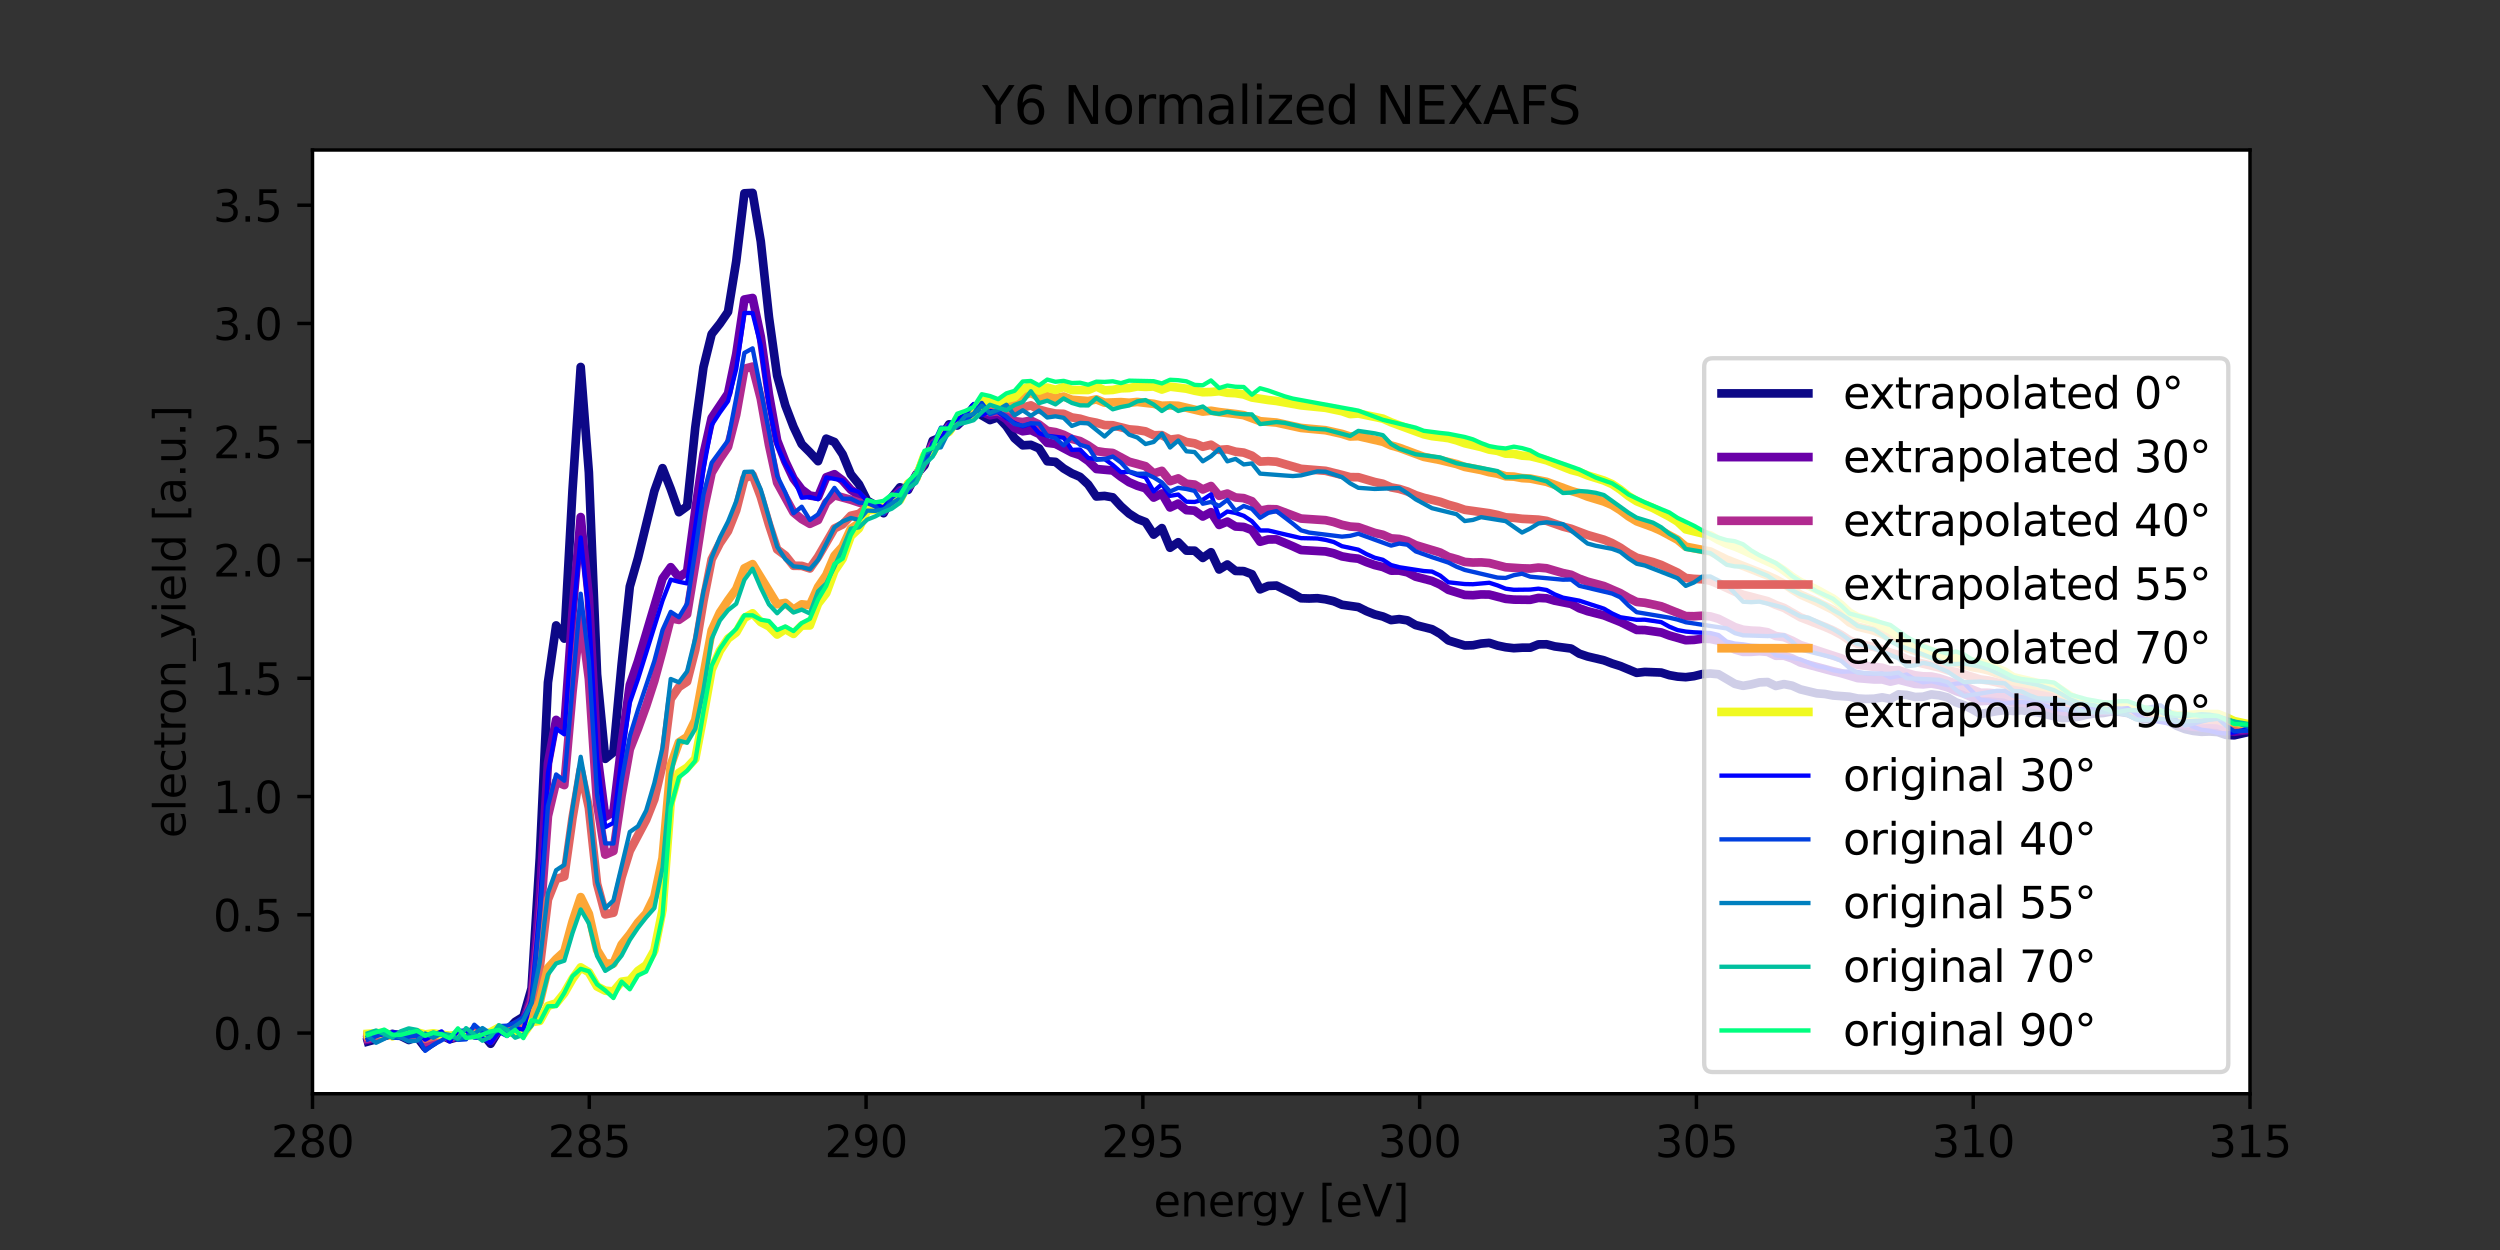 <?xml version="1.0" encoding="utf-8" standalone="no"?>
<!DOCTYPE svg PUBLIC "-//W3C//DTD SVG 1.1//EN"
  "http://www.w3.org/Graphics/SVG/1.1/DTD/svg11.dtd">
<svg xmlns:xlink="http://www.w3.org/1999/xlink" width="576pt" height="288pt" viewBox="0 0 576 288" xmlns="http://www.w3.org/2000/svg" version="1.1">
 <rect x="0" y="0" width="576" height="288" fill="#333333" stroke="none"/>
 <defs>
  <style type="text/css">*{stroke-linejoin: round; stroke-linecap: butt}</style>
 </defs>
 <g id="figure_1">
  <g id="patch_1">
   <path d="M 0 288 
L 576 288 
L 576 0 
L 0 0 
L 0 288 
z
" style="fill: none"/>
  </g>
  <g id="axes_1">
   <g id="patch_2">
    <path d="M 72 252 
L 518.4 252 
L 518.4 34.56 
L 72 34.56 
z
" style="fill: #ffffff"/>
   </g>
   <g id="matplotlib.axis_1">
    <g id="xtick_1">
     <g id="line2d_1">
      <defs>
       <path id="m543e0d5c66" d="M 0 0 
L 0 3.5 
" style="stroke: #000000; stroke-width: 0.8"/>
      </defs>
      <g>
       <use xlink:href="#m543e0d5c66" x="72" y="252" style="stroke: #000000; stroke-width: 0.8"/>
      </g>
     </g>
     <g id="text_1">
      <!-- 280 -->
      <g transform="translate(62.456 266.598)scale(0.1 -0.1)">
       <defs>
        <path id="DejaVuSans-32" d="M 1228 531 
L 3431 531 
L 3431 0 
L 469 0 
L 469 531 
Q 828 903 1448 1529 
Q 2069 2156 2228 2338 
Q 2531 2678 2651 2914 
Q 2772 3150 2772 3378 
Q 2772 3750 2511 3984 
Q 2250 4219 1831 4219 
Q 1534 4219 1204 4116 
Q 875 4013 500 3803 
L 500 4441 
Q 881 4594 1212 4672 
Q 1544 4750 1819 4750 
Q 2544 4750 2975 4387 
Q 3406 4025 3406 3419 
Q 3406 3131 3298 2873 
Q 3191 2616 2906 2266 
Q 2828 2175 2409 1742 
Q 1991 1309 1228 531 
z
" transform="scale(0.016)"/>
        <path id="DejaVuSans-38" d="M 2034 2216 
Q 1584 2216 1326 1975 
Q 1069 1734 1069 1313 
Q 1069 891 1326 650 
Q 1584 409 2034 409 
Q 2484 409 2743 651 
Q 3003 894 3003 1313 
Q 3003 1734 2745 1975 
Q 2488 2216 2034 2216 
z
M 1403 2484 
Q 997 2584 770 2862 
Q 544 3141 544 3541 
Q 544 4100 942 4425 
Q 1341 4750 2034 4750 
Q 2731 4750 3128 4425 
Q 3525 4100 3525 3541 
Q 3525 3141 3298 2862 
Q 3072 2584 2669 2484 
Q 3125 2378 3379 2068 
Q 3634 1759 3634 1313 
Q 3634 634 3220 271 
Q 2806 -91 2034 -91 
Q 1263 -91 848 271 
Q 434 634 434 1313 
Q 434 1759 690 2068 
Q 947 2378 1403 2484 
z
M 1172 3481 
Q 1172 3119 1398 2916 
Q 1625 2713 2034 2713 
Q 2441 2713 2670 2916 
Q 2900 3119 2900 3481 
Q 2900 3844 2670 4047 
Q 2441 4250 2034 4250 
Q 1625 4250 1398 4047 
Q 1172 3844 1172 3481 
z
" transform="scale(0.016)"/>
        <path id="DejaVuSans-30" d="M 2034 4250 
Q 1547 4250 1301 3770 
Q 1056 3291 1056 2328 
Q 1056 1369 1301 889 
Q 1547 409 2034 409 
Q 2525 409 2770 889 
Q 3016 1369 3016 2328 
Q 3016 3291 2770 3770 
Q 2525 4250 2034 4250 
z
M 2034 4750 
Q 2819 4750 3233 4129 
Q 3647 3509 3647 2328 
Q 3647 1150 3233 529 
Q 2819 -91 2034 -91 
Q 1250 -91 836 529 
Q 422 1150 422 2328 
Q 422 3509 836 4129 
Q 1250 4750 2034 4750 
z
" transform="scale(0.016)"/>
       </defs>
       <use xlink:href="#DejaVuSans-32"/>
       <use xlink:href="#DejaVuSans-38" x="63.623"/>
       <use xlink:href="#DejaVuSans-30" x="127.246"/>
      </g>
     </g>
    </g>
    <g id="xtick_2">
     <g id="line2d_2">
      <g>
       <use xlink:href="#m543e0d5c66" x="135.771" y="252" style="stroke: #000000; stroke-width: 0.8"/>
      </g>
     </g>
     <g id="text_2">
      <!-- 285 -->
      <g transform="translate(126.228 266.598)scale(0.1 -0.1)">
       <defs>
        <path id="DejaVuSans-35" d="M 691 4666 
L 3169 4666 
L 3169 4134 
L 1269 4134 
L 1269 2991 
Q 1406 3038 1543 3061 
Q 1681 3084 1819 3084 
Q 2600 3084 3056 2656 
Q 3513 2228 3513 1497 
Q 3513 744 3044 326 
Q 2575 -91 1722 -91 
Q 1428 -91 1123 -41 
Q 819 9 494 109 
L 494 744 
Q 775 591 1075 516 
Q 1375 441 1709 441 
Q 2250 441 2565 725 
Q 2881 1009 2881 1497 
Q 2881 1984 2565 2268 
Q 2250 2553 1709 2553 
Q 1456 2553 1204 2497 
Q 953 2441 691 2322 
L 691 4666 
z
" transform="scale(0.016)"/>
       </defs>
       <use xlink:href="#DejaVuSans-32"/>
       <use xlink:href="#DejaVuSans-38" x="63.623"/>
       <use xlink:href="#DejaVuSans-35" x="127.246"/>
      </g>
     </g>
    </g>
    <g id="xtick_3">
     <g id="line2d_3">
      <g>
       <use xlink:href="#m543e0d5c66" x="199.543" y="252" style="stroke: #000000; stroke-width: 0.8"/>
      </g>
     </g>
     <g id="text_3">
      <!-- 290 -->
      <g transform="translate(189.999 266.598)scale(0.1 -0.1)">
       <defs>
        <path id="DejaVuSans-39" d="M 703 97 
L 703 672 
Q 941 559 1184 500 
Q 1428 441 1663 441 
Q 2288 441 2617 861 
Q 2947 1281 2994 2138 
Q 2813 1869 2534 1725 
Q 2256 1581 1919 1581 
Q 1219 1581 811 2004 
Q 403 2428 403 3163 
Q 403 3881 828 4315 
Q 1253 4750 1959 4750 
Q 2769 4750 3195 4129 
Q 3622 3509 3622 2328 
Q 3622 1225 3098 567 
Q 2575 -91 1691 -91 
Q 1453 -91 1209 -44 
Q 966 3 703 97 
z
M 1959 2075 
Q 2384 2075 2632 2365 
Q 2881 2656 2881 3163 
Q 2881 3666 2632 3958 
Q 2384 4250 1959 4250 
Q 1534 4250 1286 3958 
Q 1038 3666 1038 3163 
Q 1038 2656 1286 2365 
Q 1534 2075 1959 2075 
z
" transform="scale(0.016)"/>
       </defs>
       <use xlink:href="#DejaVuSans-32"/>
       <use xlink:href="#DejaVuSans-39" x="63.623"/>
       <use xlink:href="#DejaVuSans-30" x="127.246"/>
      </g>
     </g>
    </g>
    <g id="xtick_4">
     <g id="line2d_4">
      <g>
       <use xlink:href="#m543e0d5c66" x="263.314" y="252" style="stroke: #000000; stroke-width: 0.8"/>
      </g>
     </g>
     <g id="text_4">
      <!-- 295 -->
      <g transform="translate(253.771 266.598)scale(0.1 -0.1)">
       <use xlink:href="#DejaVuSans-32"/>
       <use xlink:href="#DejaVuSans-39" x="63.623"/>
       <use xlink:href="#DejaVuSans-35" x="127.246"/>
      </g>
     </g>
    </g>
    <g id="xtick_5">
     <g id="line2d_5">
      <g>
       <use xlink:href="#m543e0d5c66" x="327.086" y="252" style="stroke: #000000; stroke-width: 0.8"/>
      </g>
     </g>
     <g id="text_5">
      <!-- 300 -->
      <g transform="translate(317.542 266.598)scale(0.1 -0.1)">
       <defs>
        <path id="DejaVuSans-33" d="M 2597 2516 
Q 3050 2419 3304 2112 
Q 3559 1806 3559 1356 
Q 3559 666 3084 287 
Q 2609 -91 1734 -91 
Q 1441 -91 1130 -33 
Q 819 25 488 141 
L 488 750 
Q 750 597 1062 519 
Q 1375 441 1716 441 
Q 2309 441 2620 675 
Q 2931 909 2931 1356 
Q 2931 1769 2642 2001 
Q 2353 2234 1838 2234 
L 1294 2234 
L 1294 2753 
L 1863 2753 
Q 2328 2753 2575 2939 
Q 2822 3125 2822 3475 
Q 2822 3834 2567 4026 
Q 2313 4219 1838 4219 
Q 1578 4219 1281 4162 
Q 984 4106 628 3988 
L 628 4550 
Q 988 4650 1302 4700 
Q 1616 4750 1894 4750 
Q 2613 4750 3031 4423 
Q 3450 4097 3450 3541 
Q 3450 3153 3228 2886 
Q 3006 2619 2597 2516 
z
" transform="scale(0.016)"/>
       </defs>
       <use xlink:href="#DejaVuSans-33"/>
       <use xlink:href="#DejaVuSans-30" x="63.623"/>
       <use xlink:href="#DejaVuSans-30" x="127.246"/>
      </g>
     </g>
    </g>
    <g id="xtick_6">
     <g id="line2d_6">
      <g>
       <use xlink:href="#m543e0d5c66" x="390.857" y="252" style="stroke: #000000; stroke-width: 0.8"/>
      </g>
     </g>
     <g id="text_6">
      <!-- 305 -->
      <g transform="translate(381.313 266.598)scale(0.1 -0.1)">
       <use xlink:href="#DejaVuSans-33"/>
       <use xlink:href="#DejaVuSans-30" x="63.623"/>
       <use xlink:href="#DejaVuSans-35" x="127.246"/>
      </g>
     </g>
    </g>
    <g id="xtick_7">
     <g id="line2d_7">
      <g>
       <use xlink:href="#m543e0d5c66" x="454.629" y="252" style="stroke: #000000; stroke-width: 0.8"/>
      </g>
     </g>
     <g id="text_7">
      <!-- 310 -->
      <g transform="translate(445.085 266.598)scale(0.1 -0.1)">
       <defs>
        <path id="DejaVuSans-31" d="M 794 531 
L 1825 531 
L 1825 4091 
L 703 3866 
L 703 4441 
L 1819 4666 
L 2450 4666 
L 2450 531 
L 3481 531 
L 3481 0 
L 794 0 
L 794 531 
z
" transform="scale(0.016)"/>
       </defs>
       <use xlink:href="#DejaVuSans-33"/>
       <use xlink:href="#DejaVuSans-31" x="63.623"/>
       <use xlink:href="#DejaVuSans-30" x="127.246"/>
      </g>
     </g>
    </g>
    <g id="xtick_8">
     <g id="line2d_8">
      <g>
       <use xlink:href="#m543e0d5c66" x="518.4" y="252" style="stroke: #000000; stroke-width: 0.8"/>
      </g>
     </g>
     <g id="text_8">
      <!-- 315 -->
      <g transform="translate(508.856 266.598)scale(0.1 -0.1)">
       <use xlink:href="#DejaVuSans-33"/>
       <use xlink:href="#DejaVuSans-31" x="63.623"/>
       <use xlink:href="#DejaVuSans-35" x="127.246"/>
      </g>
     </g>
    </g>
    <g id="text_9">
     <!-- energy [eV] -->
     <g transform="translate(265.789 280.277)scale(0.1 -0.1)">
      <defs>
       <path id="DejaVuSans-65" d="M 3597 1894 
L 3597 1613 
L 953 1613 
Q 991 1019 1311 708 
Q 1631 397 2203 397 
Q 2534 397 2845 478 
Q 3156 559 3463 722 
L 3463 178 
Q 3153 47 2828 -22 
Q 2503 -91 2169 -91 
Q 1331 -91 842 396 
Q 353 884 353 1716 
Q 353 2575 817 3079 
Q 1281 3584 2069 3584 
Q 2775 3584 3186 3129 
Q 3597 2675 3597 1894 
z
M 3022 2063 
Q 3016 2534 2758 2815 
Q 2500 3097 2075 3097 
Q 1594 3097 1305 2825 
Q 1016 2553 972 2059 
L 3022 2063 
z
" transform="scale(0.016)"/>
       <path id="DejaVuSans-6e" d="M 3513 2113 
L 3513 0 
L 2938 0 
L 2938 2094 
Q 2938 2591 2744 2837 
Q 2550 3084 2163 3084 
Q 1697 3084 1428 2787 
Q 1159 2491 1159 1978 
L 1159 0 
L 581 0 
L 581 3500 
L 1159 3500 
L 1159 2956 
Q 1366 3272 1645 3428 
Q 1925 3584 2291 3584 
Q 2894 3584 3203 3211 
Q 3513 2838 3513 2113 
z
" transform="scale(0.016)"/>
       <path id="DejaVuSans-72" d="M 2631 2963 
Q 2534 3019 2420 3045 
Q 2306 3072 2169 3072 
Q 1681 3072 1420 2755 
Q 1159 2438 1159 1844 
L 1159 0 
L 581 0 
L 581 3500 
L 1159 3500 
L 1159 2956 
Q 1341 3275 1631 3429 
Q 1922 3584 2338 3584 
Q 2397 3584 2469 3576 
Q 2541 3569 2628 3553 
L 2631 2963 
z
" transform="scale(0.016)"/>
       <path id="DejaVuSans-67" d="M 2906 1791 
Q 2906 2416 2648 2759 
Q 2391 3103 1925 3103 
Q 1463 3103 1205 2759 
Q 947 2416 947 1791 
Q 947 1169 1205 825 
Q 1463 481 1925 481 
Q 2391 481 2648 825 
Q 2906 1169 2906 1791 
z
M 3481 434 
Q 3481 -459 3084 -895 
Q 2688 -1331 1869 -1331 
Q 1566 -1331 1297 -1286 
Q 1028 -1241 775 -1147 
L 775 -588 
Q 1028 -725 1275 -790 
Q 1522 -856 1778 -856 
Q 2344 -856 2625 -561 
Q 2906 -266 2906 331 
L 2906 616 
Q 2728 306 2450 153 
Q 2172 0 1784 0 
Q 1141 0 747 490 
Q 353 981 353 1791 
Q 353 2603 747 3093 
Q 1141 3584 1784 3584 
Q 2172 3584 2450 3431 
Q 2728 3278 2906 2969 
L 2906 3500 
L 3481 3500 
L 3481 434 
z
" transform="scale(0.016)"/>
       <path id="DejaVuSans-79" d="M 2059 -325 
Q 1816 -950 1584 -1140 
Q 1353 -1331 966 -1331 
L 506 -1331 
L 506 -850 
L 844 -850 
Q 1081 -850 1212 -737 
Q 1344 -625 1503 -206 
L 1606 56 
L 191 3500 
L 800 3500 
L 1894 763 
L 2988 3500 
L 3597 3500 
L 2059 -325 
z
" transform="scale(0.016)"/>
       <path id="DejaVuSans-20" transform="scale(0.016)"/>
       <path id="DejaVuSans-5b" d="M 550 4863 
L 1875 4863 
L 1875 4416 
L 1125 4416 
L 1125 -397 
L 1875 -397 
L 1875 -844 
L 550 -844 
L 550 4863 
z
" transform="scale(0.016)"/>
       <path id="DejaVuSans-56" d="M 1831 0 
L 50 4666 
L 709 4666 
L 2188 738 
L 3669 4666 
L 4325 4666 
L 2547 0 
L 1831 0 
z
" transform="scale(0.016)"/>
       <path id="DejaVuSans-5d" d="M 1947 4863 
L 1947 -844 
L 622 -844 
L 622 -397 
L 1369 -397 
L 1369 4416 
L 622 4416 
L 622 4863 
L 1947 4863 
z
" transform="scale(0.016)"/>
      </defs>
      <use xlink:href="#DejaVuSans-65"/>
      <use xlink:href="#DejaVuSans-6e" x="61.523"/>
      <use xlink:href="#DejaVuSans-65" x="124.902"/>
      <use xlink:href="#DejaVuSans-72" x="186.426"/>
      <use xlink:href="#DejaVuSans-67" x="225.789"/>
      <use xlink:href="#DejaVuSans-79" x="289.266"/>
      <use xlink:href="#DejaVuSans-20" x="348.445"/>
      <use xlink:href="#DejaVuSans-5b" x="380.232"/>
      <use xlink:href="#DejaVuSans-65" x="419.246"/>
      <use xlink:href="#DejaVuSans-56" x="480.77"/>
      <use xlink:href="#DejaVuSans-5d" x="549.178"/>
     </g>
    </g>
   </g>
   <g id="matplotlib.axis_2">
    <g id="ytick_1">
     <g id="line2d_9">
      <defs>
       <path id="m2736455b72" d="M 0 0 
L -3.5 0 
" style="stroke: #000000; stroke-width: 0.8"/>
      </defs>
      <g>
       <use xlink:href="#m2736455b72" x="72" y="238.02" style="stroke: #000000; stroke-width: 0.8"/>
      </g>
     </g>
     <g id="text_10">
      <!-- 0.0 -->
      <g transform="translate(49.097 241.82)scale(0.1 -0.1)">
       <defs>
        <path id="DejaVuSans-2e" d="M 684 794 
L 1344 794 
L 1344 0 
L 684 0 
L 684 794 
z
" transform="scale(0.016)"/>
       </defs>
       <use xlink:href="#DejaVuSans-30"/>
       <use xlink:href="#DejaVuSans-2e" x="63.623"/>
       <use xlink:href="#DejaVuSans-30" x="95.41"/>
      </g>
     </g>
    </g>
    <g id="ytick_2">
     <g id="line2d_10">
      <g>
       <use xlink:href="#m2736455b72" x="72" y="210.772" style="stroke: #000000; stroke-width: 0.8"/>
      </g>
     </g>
     <g id="text_11">
      <!-- 0.5 -->
      <g transform="translate(49.097 214.571)scale(0.1 -0.1)">
       <use xlink:href="#DejaVuSans-30"/>
       <use xlink:href="#DejaVuSans-2e" x="63.623"/>
       <use xlink:href="#DejaVuSans-35" x="95.41"/>
      </g>
     </g>
    </g>
    <g id="ytick_3">
     <g id="line2d_11">
      <g>
       <use xlink:href="#m2736455b72" x="72" y="183.523" style="stroke: #000000; stroke-width: 0.8"/>
      </g>
     </g>
     <g id="text_12">
      <!-- 1.0 -->
      <g transform="translate(49.097 187.323)scale(0.1 -0.1)">
       <use xlink:href="#DejaVuSans-31"/>
       <use xlink:href="#DejaVuSans-2e" x="63.623"/>
       <use xlink:href="#DejaVuSans-30" x="95.41"/>
      </g>
     </g>
    </g>
    <g id="ytick_4">
     <g id="line2d_12">
      <g>
       <use xlink:href="#m2736455b72" x="72" y="156.275" style="stroke: #000000; stroke-width: 0.8"/>
      </g>
     </g>
     <g id="text_13">
      <!-- 1.5 -->
      <g transform="translate(49.097 160.074)scale(0.1 -0.1)">
       <use xlink:href="#DejaVuSans-31"/>
       <use xlink:href="#DejaVuSans-2e" x="63.623"/>
       <use xlink:href="#DejaVuSans-35" x="95.41"/>
      </g>
     </g>
    </g>
    <g id="ytick_5">
     <g id="line2d_13">
      <g>
       <use xlink:href="#m2736455b72" x="72" y="129.026" style="stroke: #000000; stroke-width: 0.8"/>
      </g>
     </g>
     <g id="text_14">
      <!-- 2.0 -->
      <g transform="translate(49.097 132.826)scale(0.1 -0.1)">
       <use xlink:href="#DejaVuSans-32"/>
       <use xlink:href="#DejaVuSans-2e" x="63.623"/>
       <use xlink:href="#DejaVuSans-30" x="95.41"/>
      </g>
     </g>
    </g>
    <g id="ytick_6">
     <g id="line2d_14">
      <g>
       <use xlink:href="#m2736455b72" x="72" y="101.778" style="stroke: #000000; stroke-width: 0.8"/>
      </g>
     </g>
     <g id="text_15">
      <!-- 2.5 -->
      <g transform="translate(49.097 105.577)scale(0.1 -0.1)">
       <use xlink:href="#DejaVuSans-32"/>
       <use xlink:href="#DejaVuSans-2e" x="63.623"/>
       <use xlink:href="#DejaVuSans-35" x="95.41"/>
      </g>
     </g>
    </g>
    <g id="ytick_7">
     <g id="line2d_15">
      <g>
       <use xlink:href="#m2736455b72" x="72" y="74.529" style="stroke: #000000; stroke-width: 0.8"/>
      </g>
     </g>
     <g id="text_16">
      <!-- 3.0 -->
      <g transform="translate(49.097 78.329)scale(0.1 -0.1)">
       <use xlink:href="#DejaVuSans-33"/>
       <use xlink:href="#DejaVuSans-2e" x="63.623"/>
       <use xlink:href="#DejaVuSans-30" x="95.41"/>
      </g>
     </g>
    </g>
    <g id="ytick_8">
     <g id="line2d_16">
      <g>
       <use xlink:href="#m2736455b72" x="72" y="47.281" style="stroke: #000000; stroke-width: 0.8"/>
      </g>
     </g>
     <g id="text_17">
      <!-- 3.5 -->
      <g transform="translate(49.097 51.08)scale(0.1 -0.1)">
       <use xlink:href="#DejaVuSans-33"/>
       <use xlink:href="#DejaVuSans-2e" x="63.623"/>
       <use xlink:href="#DejaVuSans-35" x="95.41"/>
      </g>
     </g>
    </g>
    <g id="text_18">
     <!-- electron_yield [a.u.] -->
     <g transform="translate(42.739 193.093)rotate(-90)scale(0.1 -0.1)">
      <defs>
       <path id="DejaVuSans-6c" d="M 603 4863 
L 1178 4863 
L 1178 0 
L 603 0 
L 603 4863 
z
" transform="scale(0.016)"/>
       <path id="DejaVuSans-63" d="M 3122 3366 
L 3122 2828 
Q 2878 2963 2633 3030 
Q 2388 3097 2138 3097 
Q 1578 3097 1268 2742 
Q 959 2388 959 1747 
Q 959 1106 1268 751 
Q 1578 397 2138 397 
Q 2388 397 2633 464 
Q 2878 531 3122 666 
L 3122 134 
Q 2881 22 2623 -34 
Q 2366 -91 2075 -91 
Q 1284 -91 818 406 
Q 353 903 353 1747 
Q 353 2603 823 3093 
Q 1294 3584 2113 3584 
Q 2378 3584 2631 3529 
Q 2884 3475 3122 3366 
z
" transform="scale(0.016)"/>
       <path id="DejaVuSans-74" d="M 1172 4494 
L 1172 3500 
L 2356 3500 
L 2356 3053 
L 1172 3053 
L 1172 1153 
Q 1172 725 1289 603 
Q 1406 481 1766 481 
L 2356 481 
L 2356 0 
L 1766 0 
Q 1100 0 847 248 
Q 594 497 594 1153 
L 594 3053 
L 172 3053 
L 172 3500 
L 594 3500 
L 594 4494 
L 1172 4494 
z
" transform="scale(0.016)"/>
       <path id="DejaVuSans-6f" d="M 1959 3097 
Q 1497 3097 1228 2736 
Q 959 2375 959 1747 
Q 959 1119 1226 758 
Q 1494 397 1959 397 
Q 2419 397 2687 759 
Q 2956 1122 2956 1747 
Q 2956 2369 2687 2733 
Q 2419 3097 1959 3097 
z
M 1959 3584 
Q 2709 3584 3137 3096 
Q 3566 2609 3566 1747 
Q 3566 888 3137 398 
Q 2709 -91 1959 -91 
Q 1206 -91 779 398 
Q 353 888 353 1747 
Q 353 2609 779 3096 
Q 1206 3584 1959 3584 
z
" transform="scale(0.016)"/>
       <path id="DejaVuSans-5f" d="M 3263 -1063 
L 3263 -1509 
L -63 -1509 
L -63 -1063 
L 3263 -1063 
z
" transform="scale(0.016)"/>
       <path id="DejaVuSans-69" d="M 603 3500 
L 1178 3500 
L 1178 0 
L 603 0 
L 603 3500 
z
M 603 4863 
L 1178 4863 
L 1178 4134 
L 603 4134 
L 603 4863 
z
" transform="scale(0.016)"/>
       <path id="DejaVuSans-64" d="M 2906 2969 
L 2906 4863 
L 3481 4863 
L 3481 0 
L 2906 0 
L 2906 525 
Q 2725 213 2448 61 
Q 2172 -91 1784 -91 
Q 1150 -91 751 415 
Q 353 922 353 1747 
Q 353 2572 751 3078 
Q 1150 3584 1784 3584 
Q 2172 3584 2448 3432 
Q 2725 3281 2906 2969 
z
M 947 1747 
Q 947 1113 1208 752 
Q 1469 391 1925 391 
Q 2381 391 2643 752 
Q 2906 1113 2906 1747 
Q 2906 2381 2643 2742 
Q 2381 3103 1925 3103 
Q 1469 3103 1208 2742 
Q 947 2381 947 1747 
z
" transform="scale(0.016)"/>
       <path id="DejaVuSans-61" d="M 2194 1759 
Q 1497 1759 1228 1600 
Q 959 1441 959 1056 
Q 959 750 1161 570 
Q 1363 391 1709 391 
Q 2188 391 2477 730 
Q 2766 1069 2766 1631 
L 2766 1759 
L 2194 1759 
z
M 3341 1997 
L 3341 0 
L 2766 0 
L 2766 531 
Q 2569 213 2275 61 
Q 1981 -91 1556 -91 
Q 1019 -91 701 211 
Q 384 513 384 1019 
Q 384 1609 779 1909 
Q 1175 2209 1959 2209 
L 2766 2209 
L 2766 2266 
Q 2766 2663 2505 2880 
Q 2244 3097 1772 3097 
Q 1472 3097 1187 3025 
Q 903 2953 641 2809 
L 641 3341 
Q 956 3463 1253 3523 
Q 1550 3584 1831 3584 
Q 2591 3584 2966 3190 
Q 3341 2797 3341 1997 
z
" transform="scale(0.016)"/>
       <path id="DejaVuSans-75" d="M 544 1381 
L 544 3500 
L 1119 3500 
L 1119 1403 
Q 1119 906 1312 657 
Q 1506 409 1894 409 
Q 2359 409 2629 706 
Q 2900 1003 2900 1516 
L 2900 3500 
L 3475 3500 
L 3475 0 
L 2900 0 
L 2900 538 
Q 2691 219 2414 64 
Q 2138 -91 1772 -91 
Q 1169 -91 856 284 
Q 544 659 544 1381 
z
M 1991 3584 
L 1991 3584 
z
" transform="scale(0.016)"/>
      </defs>
      <use xlink:href="#DejaVuSans-65"/>
      <use xlink:href="#DejaVuSans-6c" x="61.523"/>
      <use xlink:href="#DejaVuSans-65" x="89.307"/>
      <use xlink:href="#DejaVuSans-63" x="150.83"/>
      <use xlink:href="#DejaVuSans-74" x="205.811"/>
      <use xlink:href="#DejaVuSans-72" x="245.02"/>
      <use xlink:href="#DejaVuSans-6f" x="283.883"/>
      <use xlink:href="#DejaVuSans-6e" x="345.064"/>
      <use xlink:href="#DejaVuSans-5f" x="408.443"/>
      <use xlink:href="#DejaVuSans-79" x="458.443"/>
      <use xlink:href="#DejaVuSans-69" x="517.623"/>
      <use xlink:href="#DejaVuSans-65" x="545.406"/>
      <use xlink:href="#DejaVuSans-6c" x="606.93"/>
      <use xlink:href="#DejaVuSans-64" x="634.713"/>
      <use xlink:href="#DejaVuSans-20" x="698.189"/>
      <use xlink:href="#DejaVuSans-5b" x="729.977"/>
      <use xlink:href="#DejaVuSans-61" x="768.99"/>
      <use xlink:href="#DejaVuSans-2e" x="830.27"/>
      <use xlink:href="#DejaVuSans-75" x="862.057"/>
      <use xlink:href="#DejaVuSans-2e" x="925.436"/>
      <use xlink:href="#DejaVuSans-5d" x="957.223"/>
     </g>
    </g>
   </g>
   <g id="line2d_17">
    <path d="M 84.754 239.971 
L 86.64 239.456 
L 88.526 238.712 
L 90.412 238.207 
L 92.298 238.666 
L 94.184 239.612 
L 96.07 238.882 
L 97.956 241.342 
L 99.842 240.189 
L 101.728 238.51 
L 103.614 239.436 
L 105.5 238.927 
L 107.386 238.272 
L 109.272 237.399 
L 111.158 238.135 
L 113.044 240.478 
L 114.93 237.389 
L 116.816 237.451 
L 118.702 235.43 
L 120.588 234.268 
L 122.474 227.694 
L 124.36 197.694 
L 126.246 157.248 
L 128.132 144.098 
L 130.018 147.138 
L 131.904 112.953 
L 133.79 84.551 
L 135.676 108.865 
L 137.562 155.362 
L 139.447 174.832 
L 141.333 173.3 
L 143.219 153.105 
L 145.105 135.14 
L 146.991 128.583 
L 150.763 113.142 
L 152.649 107.862 
L 154.535 112.656 
L 156.421 118.01 
L 158.307 116.637 
L 160.193 98.507 
L 162.079 84.598 
L 163.965 76.966 
L 165.851 74.589 
L 167.737 71.847 
L 169.623 60.236 
L 171.509 44.543 
L 173.395 44.444 
L 175.281 55.621 
L 177.167 73.066 
L 179.053 86.569 
L 180.939 93.412 
L 182.825 98.345 
L 184.711 102.325 
L 186.597 104.208 
L 188.483 106.256 
L 190.369 101.07 
L 192.255 101.838 
L 194.141 104.668 
L 196.027 109.263 
L 197.913 111.587 
L 199.799 115.346 
L 201.685 116.397 
L 203.571 118.241 
L 205.456 114.629 
L 207.342 112.282 
L 209.228 112.866 
L 211.114 109.327 
L 213 107.196 
L 214.886 101.544 
L 216.772 100.782 
L 218.658 97.774 
L 220.544 98.037 
L 222.43 96.261 
L 224.316 93.767 
L 226.202 95.691 
L 228.088 96.784 
L 229.974 96.131 
L 231.86 98.164 
L 233.746 100.96 
L 235.632 102.604 
L 237.518 102.494 
L 239.404 103.311 
L 241.29 106.277 
L 243.176 106.415 
L 245.062 107.94 
L 246.948 109.057 
L 248.834 109.869 
L 250.72 111.633 
L 252.606 114.392 
L 254.492 114.26 
L 256.378 114.588 
L 258.264 116.648 
L 260.15 118.338 
L 262.036 119.543 
L 263.922 120.277 
L 265.808 123.175 
L 267.694 121.676 
L 269.58 126.2 
L 271.466 124.928 
L 273.351 126.864 
L 275.237 126.871 
L 277.123 128.547 
L 279.009 127.235 
L 280.895 131.211 
L 282.781 130.059 
L 284.667 131.543 
L 286.553 131.587 
L 288.439 132.302 
L 290.325 135.787 
L 292.211 134.997 
L 294.097 134.911 
L 297.869 136.77 
L 299.755 137.84 
L 301.641 137.899 
L 303.527 137.83 
L 305.413 138.082 
L 307.299 138.524 
L 309.185 139.337 
L 312.957 139.868 
L 314.843 140.813 
L 316.729 141.559 
L 318.615 142.044 
L 320.501 142.869 
L 322.387 142.642 
L 324.273 142.932 
L 326.159 144.018 
L 329.931 144.969 
L 331.817 146.036 
L 333.703 147.552 
L 337.475 148.715 
L 339.361 148.67 
L 341.246 148.279 
L 343.132 148.118 
L 345.018 148.734 
L 346.904 149.127 
L 348.79 149.344 
L 350.676 149.228 
L 352.562 149.226 
L 354.448 148.466 
L 356.334 148.446 
L 358.22 148.934 
L 361.992 149.428 
L 363.878 150.611 
L 365.764 151.244 
L 369.536 152.138 
L 371.422 152.861 
L 373.308 153.455 
L 377.08 155.021 
L 378.966 154.806 
L 382.738 154.956 
L 384.624 155.556 
L 386.51 155.89 
L 388.396 156.024 
L 390.282 155.786 
L 392.168 155.315 
L 394.054 155.176 
L 395.94 155.346 
L 399.712 157.559 
L 401.598 158.017 
L 403.484 157.686 
L 405.37 157.22 
L 407.256 157.142 
L 409.141 158.048 
L 411.027 157.615 
L 412.913 157.982 
L 414.799 158.829 
L 418.571 159.742 
L 420.457 159.892 
L 422.343 160.245 
L 426.115 160.523 
L 428.001 160.93 
L 429.887 161.032 
L 431.773 160.983 
L 433.659 160.67 
L 435.545 161.028 
L 437.431 159.979 
L 439.317 160.11 
L 441.203 160.585 
L 443.089 160.52 
L 444.975 159.987 
L 446.861 160.211 
L 448.747 160.702 
L 450.633 161.808 
L 452.519 162.469 
L 454.405 163.407 
L 456.291 164.503 
L 460.063 163.845 
L 461.949 163.602 
L 463.835 163.811 
L 465.721 163.651 
L 469.493 164.128 
L 475.151 165.467 
L 477.036 165.355 
L 478.922 165.126 
L 480.808 164.667 
L 482.694 164.368 
L 484.58 164.278 
L 486.466 163.918 
L 488.352 164.003 
L 490.238 164.291 
L 492.124 165.116 
L 494.01 165.737 
L 497.782 165.513 
L 499.668 166.158 
L 501.554 167.24 
L 503.44 167.979 
L 505.326 168.402 
L 507.212 168.612 
L 509.098 168.535 
L 510.984 168.668 
L 512.87 169.322 
L 514.756 169.413 
L 520.414 168.117 
L 522.3 168.673 
L 526.072 168.183 
L 527.958 168.198 
L 531.73 169.245 
L 535.502 169.174 
L 537.388 169.299 
L 541.16 168.915 
L 544.931 170.703 
L 546.817 170.285 
L 548.703 170.029 
L 550.589 171.478 
L 552.475 172.725 
L 554.361 172.644 
L 556.247 172.926 
L 558.133 172.564 
L 560.019 172.412 
L 561.905 172.08 
L 563.791 171.359 
L 565.677 171.356 
L 569.449 172.933 
L 571.335 173.068 
L 575.107 172.98 
L 577 172.786 
L 577 172.786 
" clip-path="url(#pdb31eff111)" style="fill: none; stroke: #0d0887; stroke-width: 2; stroke-linecap: square"/>
   </g>
   <g id="line2d_18">
    <path d="M 84.754 239.526 
L 86.64 239.116 
L 88.526 238.519 
L 90.412 238.341 
L 92.298 238.575 
L 94.184 239.171 
L 96.07 238.626 
L 97.956 240.589 
L 99.842 239.662 
L 101.728 238.482 
L 103.614 239.243 
L 107.386 238.304 
L 109.272 237.675 
L 111.158 238.228 
L 113.044 239.812 
L 114.93 237.237 
L 116.816 237.569 
L 118.702 236.052 
L 120.588 235.27 
L 122.474 229.649 
L 124.36 207.076 
L 126.246 175.878 
L 128.132 165.864 
L 130.018 167.557 
L 131.904 141.097 
L 133.79 119.133 
L 135.676 137.653 
L 137.562 173.344 
L 139.447 188.188 
L 141.333 187.083 
L 143.219 171.374 
L 145.105 157.83 
L 146.991 152.358 
L 152.649 133.299 
L 154.535 130.683 
L 156.421 133.021 
L 158.307 131.691 
L 160.193 117.586 
L 162.079 104.672 
L 163.965 96.301 
L 167.737 90.669 
L 169.623 81.609 
L 171.509 69.002 
L 173.395 68.659 
L 175.281 77.548 
L 177.167 90.877 
L 179.053 101.476 
L 180.939 106.294 
L 182.825 110.272 
L 184.711 112.774 
L 186.597 114.181 
L 188.483 114.463 
L 190.369 109.964 
L 192.255 109.26 
L 194.141 110.688 
L 196.027 112.824 
L 197.913 114.122 
L 199.799 115.903 
L 201.685 116.661 
L 203.571 117.838 
L 205.456 114.886 
L 207.342 113.012 
L 209.228 112.503 
L 213 106.615 
L 214.886 102.223 
L 216.772 100.735 
L 218.658 98.2 
L 220.544 97.714 
L 222.43 96.168 
L 224.316 94.202 
L 226.202 94.863 
L 228.088 95.682 
L 229.974 95.306 
L 231.86 96.601 
L 233.746 98.583 
L 235.632 99.364 
L 237.518 99.105 
L 239.404 99.982 
L 241.29 102.033 
L 243.176 102.265 
L 246.948 104.258 
L 248.834 104.875 
L 250.72 106.19 
L 252.606 108.057 
L 256.378 108.401 
L 258.264 109.854 
L 260.15 111.105 
L 262.036 111.918 
L 263.922 112.493 
L 265.808 114.643 
L 267.694 113.695 
L 269.58 116.92 
L 271.466 116.029 
L 273.351 117.537 
L 275.237 117.658 
L 277.123 119.002 
L 279.009 118.006 
L 280.895 120.943 
L 282.781 120.17 
L 284.667 121.305 
L 286.553 121.414 
L 288.439 122.124 
L 290.325 124.819 
L 292.211 124.289 
L 294.097 124.28 
L 297.869 125.867 
L 299.755 126.729 
L 305.413 127.052 
L 307.299 127.486 
L 309.185 128.19 
L 311.071 128.521 
L 312.957 128.721 
L 314.843 129.523 
L 316.729 130.192 
L 318.615 130.646 
L 320.501 131.476 
L 322.387 131.466 
L 324.273 131.871 
L 326.159 132.865 
L 329.931 133.847 
L 331.817 134.7 
L 333.703 135.901 
L 337.475 137.068 
L 339.361 137.136 
L 341.246 136.959 
L 343.132 136.988 
L 346.904 137.976 
L 348.79 138.152 
L 352.562 138.195 
L 354.448 137.758 
L 356.334 137.849 
L 358.22 138.406 
L 361.992 139.143 
L 363.878 140.153 
L 365.764 140.817 
L 369.536 141.782 
L 373.308 143.289 
L 377.08 145.135 
L 378.966 145.169 
L 382.738 145.717 
L 384.624 146.424 
L 388.396 147.508 
L 390.282 147.435 
L 392.168 147.175 
L 394.054 147.215 
L 395.94 147.613 
L 399.712 149.651 
L 401.598 150.195 
L 403.484 150.182 
L 405.37 150.045 
L 407.256 150.198 
L 409.141 151.09 
L 411.027 151.073 
L 412.913 151.705 
L 414.799 152.641 
L 422.343 154.663 
L 424.229 155.105 
L 428.001 156.243 
L 431.773 156.546 
L 433.659 156.541 
L 435.545 157.052 
L 437.431 156.61 
L 441.203 157.563 
L 443.089 157.682 
L 444.975 157.486 
L 446.861 157.827 
L 448.747 158.371 
L 450.633 159.207 
L 452.519 159.844 
L 456.291 161.539 
L 460.063 161.366 
L 461.949 161.392 
L 463.835 161.86 
L 465.721 161.853 
L 471.379 162.846 
L 475.151 163.867 
L 477.036 164.114 
L 478.922 164.169 
L 482.694 163.833 
L 484.58 163.864 
L 486.466 163.663 
L 488.352 163.729 
L 490.238 163.933 
L 492.124 164.656 
L 494.01 165.173 
L 497.782 165.11 
L 499.668 165.722 
L 501.554 166.627 
L 503.44 167.173 
L 505.326 167.453 
L 507.212 167.59 
L 509.098 167.516 
L 510.984 167.626 
L 512.87 168.301 
L 514.756 168.593 
L 518.528 168.122 
L 520.414 167.882 
L 522.3 168.311 
L 526.072 168.122 
L 527.958 168.253 
L 531.73 169.24 
L 539.274 169.322 
L 541.16 169.17 
L 544.931 170.559 
L 546.817 170.316 
L 548.703 170.222 
L 550.589 171.293 
L 552.475 172.227 
L 554.361 172.203 
L 556.247 172.418 
L 558.133 172.167 
L 561.905 171.915 
L 563.791 171.481 
L 565.677 171.635 
L 569.449 172.806 
L 573.221 172.833 
L 577 172.795 
L 577 172.795 
" clip-path="url(#pdb31eff111)" style="fill: none; stroke: #6a00a8; stroke-width: 2; stroke-linecap: square"/>
   </g>
   <g id="line2d_19">
    <path d="M 84.754 239.236 
L 86.64 238.894 
L 88.526 238.393 
L 92.298 238.515 
L 94.184 238.884 
L 96.07 238.459 
L 97.956 240.098 
L 101.728 238.463 
L 103.614 239.116 
L 109.272 237.855 
L 111.158 238.289 
L 113.044 239.376 
L 114.93 237.138 
L 116.816 237.646 
L 118.702 236.457 
L 120.588 235.924 
L 122.474 230.925 
L 124.36 213.199 
L 126.246 188.037 
L 128.132 180.071 
L 130.018 180.884 
L 131.904 159.466 
L 133.79 141.705 
L 135.676 156.443 
L 137.562 185.08 
L 139.447 196.905 
L 141.333 196.08 
L 143.219 183.298 
L 145.105 172.639 
L 146.991 167.877 
L 148.877 162.674 
L 150.763 156.872 
L 152.649 149.901 
L 154.535 142.449 
L 156.421 142.818 
L 158.307 141.517 
L 160.193 130.039 
L 162.079 117.775 
L 163.965 108.922 
L 165.851 105.735 
L 167.737 102.955 
L 169.623 95.558 
L 171.509 84.967 
L 173.395 84.465 
L 175.281 91.86 
L 177.167 102.503 
L 179.053 111.206 
L 182.825 118.057 
L 184.711 119.595 
L 186.597 120.69 
L 188.483 119.82 
L 190.369 115.77 
L 192.255 114.105 
L 196.027 115.148 
L 197.913 115.776 
L 201.685 116.833 
L 203.571 117.575 
L 205.456 115.053 
L 207.342 113.488 
L 209.228 112.266 
L 211.114 109.684 
L 214.886 102.666 
L 216.772 100.704 
L 218.658 98.478 
L 220.544 97.503 
L 222.43 96.108 
L 224.316 94.486 
L 226.202 94.322 
L 228.088 94.963 
L 229.974 94.768 
L 231.86 95.581 
L 233.746 97.032 
L 235.632 97.25 
L 237.518 96.892 
L 239.404 97.809 
L 241.29 99.263 
L 243.176 99.556 
L 245.062 100.182 
L 246.948 101.126 
L 248.834 101.616 
L 250.72 102.637 
L 252.606 103.922 
L 254.492 104.211 
L 256.378 104.363 
L 260.15 106.384 
L 263.922 107.412 
L 265.808 109.074 
L 267.694 108.485 
L 269.58 110.864 
L 271.466 110.221 
L 273.351 111.448 
L 275.237 111.645 
L 277.123 112.772 
L 279.009 111.982 
L 280.895 114.24 
L 282.781 113.715 
L 284.667 114.623 
L 286.553 114.773 
L 288.439 115.48 
L 290.325 117.661 
L 292.211 117.3 
L 294.097 117.341 
L 299.755 119.478 
L 305.413 119.853 
L 307.299 120.281 
L 309.185 120.915 
L 311.071 121.317 
L 312.957 121.445 
L 316.729 122.773 
L 318.615 123.207 
L 320.501 124.04 
L 322.387 124.171 
L 324.273 124.651 
L 326.159 125.586 
L 331.817 127.301 
L 333.703 128.296 
L 335.589 128.822 
L 337.475 129.467 
L 339.361 129.608 
L 341.246 129.57 
L 343.132 129.723 
L 346.904 130.697 
L 350.676 130.944 
L 352.562 130.994 
L 354.448 130.768 
L 356.334 130.932 
L 360.106 132.035 
L 361.992 132.43 
L 363.878 133.327 
L 365.764 134.011 
L 369.536 135.022 
L 373.308 136.653 
L 375.194 137.748 
L 377.08 138.682 
L 378.966 138.878 
L 382.738 139.686 
L 388.396 141.949 
L 390.282 141.985 
L 392.168 141.862 
L 394.054 142.019 
L 395.94 142.566 
L 399.712 144.489 
L 401.598 145.089 
L 403.484 145.284 
L 405.37 145.362 
L 407.256 145.665 
L 409.141 146.549 
L 411.027 146.802 
L 412.913 147.608 
L 414.799 148.602 
L 424.229 151.681 
L 426.115 152.513 
L 428.001 153.184 
L 431.773 153.65 
L 433.659 153.847 
L 435.545 154.457 
L 437.431 154.411 
L 439.317 155.061 
L 441.203 155.591 
L 443.089 155.829 
L 444.975 155.854 
L 446.861 156.271 
L 450.633 157.509 
L 452.519 158.13 
L 456.291 159.604 
L 458.177 159.616 
L 461.949 159.95 
L 463.835 160.587 
L 465.721 160.679 
L 473.265 162.155 
L 475.151 162.822 
L 477.036 163.304 
L 478.922 163.545 
L 488.352 163.551 
L 490.238 163.7 
L 492.124 164.356 
L 494.01 164.805 
L 497.782 164.848 
L 499.668 165.438 
L 501.554 166.227 
L 503.44 166.646 
L 507.212 166.923 
L 509.098 166.85 
L 510.984 166.947 
L 512.87 167.634 
L 514.756 168.058 
L 518.528 167.869 
L 520.414 167.728 
L 522.3 168.075 
L 526.072 168.083 
L 527.958 168.29 
L 531.73 169.237 
L 539.274 169.434 
L 541.16 169.336 
L 544.931 170.465 
L 546.817 170.336 
L 548.703 170.348 
L 552.475 171.902 
L 554.361 171.915 
L 556.247 172.086 
L 558.133 171.907 
L 561.905 171.807 
L 563.791 171.561 
L 565.677 171.818 
L 569.449 172.724 
L 577 172.801 
L 577 172.801 
" clip-path="url(#pdb31eff111)" style="fill: none; stroke: #b12a90; stroke-width: 2; stroke-linecap: square"/>
   </g>
   <g id="line2d_20">
    <path d="M 84.754 238.777 
L 86.64 238.543 
L 88.526 238.194 
L 90.412 238.567 
L 92.298 238.421 
L 94.184 238.429 
L 96.07 238.196 
L 97.956 239.321 
L 99.842 238.774 
L 101.728 238.433 
L 103.614 238.917 
L 105.5 238.541 
L 109.272 238.139 
L 113.044 238.689 
L 114.93 236.981 
L 116.816 237.767 
L 118.702 237.098 
L 120.588 236.958 
L 122.474 232.941 
L 124.36 222.874 
L 126.246 207.25 
L 128.132 202.519 
L 130.018 201.942 
L 131.904 188.491 
L 133.79 177.371 
L 135.676 186.133 
L 137.562 203.625 
L 139.447 210.68 
L 141.333 210.295 
L 143.219 202.139 
L 145.105 196.04 
L 148.877 188.904 
L 150.763 184.161 
L 152.649 176.135 
L 154.535 161.041 
L 156.421 158.299 
L 158.307 157.043 
L 160.193 149.716 
L 162.079 138.478 
L 163.965 128.863 
L 165.851 125.17 
L 167.737 122.367 
L 169.623 117.6 
L 171.509 110.193 
L 173.395 109.439 
L 175.281 114.473 
L 177.167 120.872 
L 179.053 126.58 
L 180.939 127.987 
L 182.825 130.358 
L 184.711 130.373 
L 186.597 130.975 
L 188.483 128.285 
L 192.255 121.76 
L 194.141 120.826 
L 196.027 118.82 
L 197.913 118.391 
L 199.799 116.842 
L 201.685 117.105 
L 203.571 117.16 
L 205.456 115.317 
L 207.342 114.24 
L 209.228 111.892 
L 211.114 109.907 
L 213 105.637 
L 214.886 103.367 
L 216.772 100.655 
L 220.544 97.169 
L 224.316 94.935 
L 226.202 93.468 
L 228.088 93.826 
L 231.86 93.97 
L 233.746 94.581 
L 235.632 93.909 
L 237.518 93.396 
L 239.404 94.375 
L 241.29 94.886 
L 243.176 95.276 
L 245.062 95.342 
L 246.948 96.177 
L 248.834 96.465 
L 250.72 97.024 
L 252.606 97.389 
L 254.492 97.94 
L 256.378 97.982 
L 260.15 98.924 
L 262.036 99.077 
L 263.922 99.383 
L 265.808 100.275 
L 267.694 100.253 
L 269.58 101.293 
L 271.466 101.044 
L 273.351 101.828 
L 275.237 102.143 
L 277.123 102.928 
L 279.009 102.465 
L 280.895 103.651 
L 282.781 103.516 
L 284.667 104.064 
L 286.553 104.282 
L 288.439 104.983 
L 290.325 106.35 
L 292.211 106.257 
L 294.097 106.377 
L 299.755 108.019 
L 305.413 108.478 
L 309.185 109.419 
L 311.071 109.933 
L 312.957 109.948 
L 316.729 111.051 
L 318.615 111.452 
L 320.501 112.291 
L 322.387 112.644 
L 324.273 113.242 
L 326.159 114.083 
L 328.045 114.684 
L 331.817 115.609 
L 333.703 116.28 
L 335.589 116.799 
L 337.475 117.455 
L 343.132 118.244 
L 345.018 118.638 
L 346.904 119.196 
L 348.79 119.305 
L 350.676 119.535 
L 354.448 119.724 
L 356.334 120.003 
L 360.106 121.336 
L 361.992 121.823 
L 365.764 123.257 
L 369.536 124.341 
L 371.422 125.13 
L 373.308 126.169 
L 375.194 127.437 
L 377.08 128.487 
L 380.852 129.505 
L 382.738 130.158 
L 386.51 131.93 
L 388.396 133.165 
L 390.282 133.372 
L 392.168 133.467 
L 394.054 133.81 
L 395.94 134.59 
L 399.712 136.333 
L 401.598 137.022 
L 407.256 138.504 
L 409.141 139.373 
L 411.027 140.055 
L 414.799 142.22 
L 420.457 144.427 
L 422.343 145.261 
L 424.229 146.27 
L 426.115 147.514 
L 428.001 148.35 
L 431.773 149.073 
L 433.659 149.589 
L 435.545 150.357 
L 437.431 150.937 
L 439.317 151.91 
L 441.203 152.474 
L 446.861 153.813 
L 448.747 154.444 
L 450.633 154.827 
L 456.291 156.547 
L 458.177 156.795 
L 461.949 157.671 
L 463.835 158.575 
L 465.721 158.825 
L 469.493 159.576 
L 473.265 160.271 
L 477.036 162.025 
L 478.922 162.559 
L 480.808 162.816 
L 482.694 162.931 
L 484.58 163.167 
L 490.238 163.331 
L 492.124 163.882 
L 494.01 164.223 
L 497.782 164.432 
L 501.554 165.595 
L 503.44 165.814 
L 507.212 165.868 
L 509.098 165.799 
L 510.984 165.872 
L 514.756 167.213 
L 518.528 167.47 
L 520.414 167.486 
L 524.186 167.856 
L 526.072 168.02 
L 527.958 168.347 
L 531.73 169.232 
L 537.388 169.673 
L 541.16 169.599 
L 544.931 170.316 
L 546.817 170.368 
L 548.703 170.547 
L 552.475 171.389 
L 558.133 171.497 
L 563.791 171.687 
L 567.563 172.433 
L 569.449 172.593 
L 573.221 172.47 
L 575.107 172.553 
L 577 172.811 
L 577 172.811 
" clip-path="url(#pdb31eff111)" style="fill: none; stroke: #e16462; stroke-width: 2; stroke-linecap: square"/>
   </g>
   <g id="line2d_21">
    <path d="M 84.754 238.399 
L 88.526 238.03 
L 90.412 238.68 
L 94.184 238.055 
L 96.07 237.979 
L 97.956 238.683 
L 99.842 238.327 
L 101.728 238.409 
L 103.614 238.753 
L 105.5 238.418 
L 109.272 238.373 
L 111.158 238.463 
L 113.044 238.124 
L 114.93 236.852 
L 116.816 237.866 
L 118.702 237.626 
L 120.588 237.807 
L 122.474 234.598 
L 124.36 230.83 
L 126.246 223.049 
L 128.132 220.978 
L 130.018 219.257 
L 131.904 212.358 
L 133.79 206.698 
L 135.676 210.547 
L 137.562 218.874 
L 139.447 222.007 
L 141.333 221.983 
L 143.219 217.632 
L 145.105 215.282 
L 146.991 212.56 
L 148.877 210.472 
L 150.763 206.601 
L 152.649 197.707 
L 154.535 176.329 
L 156.421 171.029 
L 158.307 169.809 
L 160.193 165.897 
L 163.965 145.26 
L 165.851 141.151 
L 167.737 138.329 
L 169.623 135.725 
L 171.509 130.935 
L 173.395 129.975 
L 179.053 139.222 
L 180.939 138.912 
L 182.825 140.473 
L 184.711 139.235 
L 186.597 139.433 
L 188.483 135.246 
L 190.369 132.487 
L 192.255 128.055 
L 194.141 125.931 
L 196.027 121.84 
L 197.913 120.541 
L 199.799 117.315 
L 201.685 117.329 
L 203.571 116.818 
L 205.456 115.534 
L 207.342 114.859 
L 209.228 111.584 
L 211.114 110.091 
L 213 105.144 
L 214.886 103.943 
L 216.772 100.614 
L 218.658 99.277 
L 220.544 96.894 
L 222.43 95.933 
L 224.316 95.304 
L 226.202 92.765 
L 228.088 92.892 
L 229.974 93.217 
L 231.86 92.645 
L 233.746 92.566 
L 235.632 91.162 
L 237.518 90.521 
L 239.404 91.552 
L 241.29 91.287 
L 243.176 91.756 
L 245.062 91.361 
L 246.948 92.107 
L 250.72 92.408 
L 252.606 92.017 
L 254.492 92.784 
L 258.264 92.65 
L 260.15 92.791 
L 262.036 92.61 
L 265.808 93.039 
L 267.694 93.484 
L 269.58 93.424 
L 271.466 93.497 
L 277.123 94.833 
L 279.009 94.638 
L 280.895 94.943 
L 284.667 95.381 
L 286.553 95.654 
L 290.325 97.049 
L 294.097 97.361 
L 299.755 98.597 
L 305.413 99.124 
L 309.185 99.966 
L 311.071 100.573 
L 312.957 100.495 
L 318.615 101.787 
L 320.501 102.629 
L 322.387 103.166 
L 328.045 105.266 
L 331.817 105.996 
L 335.589 106.913 
L 337.475 107.578 
L 341.246 108.296 
L 343.132 108.805 
L 345.018 109.129 
L 346.904 109.738 
L 348.79 109.813 
L 350.676 110.153 
L 352.562 110.262 
L 356.334 111.016 
L 361.992 113.1 
L 363.878 113.671 
L 365.764 114.414 
L 369.536 115.558 
L 371.422 116.368 
L 373.308 117.547 
L 375.194 118.958 
L 377.08 120.103 
L 380.852 121.479 
L 382.738 122.323 
L 386.51 124.36 
L 388.396 125.943 
L 394.054 127.059 
L 397.826 128.921 
L 401.598 130.388 
L 405.37 131.877 
L 407.256 132.615 
L 409.141 133.473 
L 411.027 134.507 
L 412.913 135.812 
L 414.799 136.972 
L 418.571 138.649 
L 422.343 140.527 
L 424.229 141.82 
L 426.115 143.404 
L 428.001 144.375 
L 431.773 145.31 
L 433.659 146.088 
L 435.545 146.985 
L 437.431 148.08 
L 439.317 149.32 
L 446.861 151.791 
L 448.747 152.467 
L 450.633 152.621 
L 454.405 153.715 
L 456.291 154.034 
L 458.177 154.476 
L 461.949 155.797 
L 463.835 156.921 
L 473.265 158.721 
L 477.036 160.973 
L 478.922 161.748 
L 480.808 162.231 
L 486.466 163.017 
L 490.238 163.028 
L 492.124 163.492 
L 494.01 163.745 
L 497.782 164.091 
L 501.554 165.075 
L 503.44 165.13 
L 509.098 164.935 
L 510.984 164.989 
L 514.756 166.518 
L 518.528 167.142 
L 524.186 167.668 
L 526.072 167.969 
L 531.73 169.228 
L 537.388 169.791 
L 541.16 169.815 
L 550.589 170.823 
L 554.361 171.086 
L 560.019 171.29 
L 563.791 171.79 
L 565.677 172.342 
L 567.563 172.53 
L 571.335 172.368 
L 573.221 172.287 
L 575.107 172.418 
L 577 172.819 
L 577 172.819 
" clip-path="url(#pdb31eff111)" style="fill: none; stroke: #fca636; stroke-width: 2; stroke-linecap: square"/>
   </g>
   <g id="line2d_22">
    <path d="M 84.754 238.191 
L 88.526 237.94 
L 90.412 238.743 
L 94.184 237.849 
L 96.07 237.86 
L 97.956 238.331 
L 99.842 238.081 
L 103.614 238.663 
L 105.5 238.351 
L 111.158 238.506 
L 113.044 237.812 
L 114.93 236.781 
L 116.816 237.921 
L 118.702 237.917 
L 120.588 238.276 
L 122.474 235.513 
L 124.36 235.219 
L 126.246 231.765 
L 128.132 231.163 
L 130.018 228.811 
L 131.904 225.526 
L 133.79 222.88 
L 135.676 224.017 
L 137.562 227.288 
L 139.447 228.256 
L 141.333 228.433 
L 143.219 226.18 
L 145.105 225.899 
L 146.991 223.684 
L 148.877 222.372 
L 150.763 218.981 
L 152.649 209.609 
L 154.535 184.764 
L 156.421 178.052 
L 158.307 176.853 
L 160.193 174.824 
L 162.079 164.895 
L 163.965 154.308 
L 165.851 149.969 
L 167.737 147.136 
L 169.623 145.725 
L 171.509 142.38 
L 173.395 141.306 
L 175.281 143.328 
L 177.167 144.311 
L 179.053 146.197 
L 180.939 144.939 
L 182.825 146.053 
L 184.711 144.124 
L 186.597 144.099 
L 188.483 139.086 
L 190.369 136.649 
L 192.255 131.528 
L 194.141 128.748 
L 196.027 123.506 
L 197.913 121.727 
L 199.799 117.575 
L 201.685 117.452 
L 203.571 116.63 
L 205.456 115.654 
L 207.342 115.201 
L 209.228 111.415 
L 211.114 110.192 
L 213 104.872 
L 214.886 104.261 
L 216.772 100.592 
L 218.658 99.476 
L 220.544 96.743 
L 222.43 95.889 
L 224.316 95.508 
L 226.202 92.377 
L 228.088 92.376 
L 229.974 92.831 
L 231.86 91.913 
L 233.746 91.454 
L 235.632 89.646 
L 237.518 88.935 
L 239.404 89.994 
L 241.29 89.302 
L 243.176 89.814 
L 245.062 89.165 
L 246.948 89.862 
L 250.72 89.861 
L 252.606 89.053 
L 254.492 89.939 
L 256.378 89.841 
L 258.264 89.471 
L 260.15 89.406 
L 262.036 89.042 
L 263.922 89.139 
L 265.808 89.047 
L 267.694 89.749 
L 269.58 89.082 
L 273.351 89.554 
L 275.237 90.019 
L 277.123 90.367 
L 279.009 90.32 
L 280.895 90.138 
L 282.781 90.503 
L 284.667 90.591 
L 286.553 90.894 
L 288.439 91.588 
L 292.211 92.166 
L 294.097 92.387 
L 299.755 93.399 
L 305.413 93.963 
L 309.185 94.75 
L 311.071 95.408 
L 312.957 95.279 
L 318.615 96.454 
L 320.501 97.299 
L 324.273 98.686 
L 328.045 100.07 
L 329.931 100.483 
L 333.703 100.948 
L 335.589 101.458 
L 337.475 102.128 
L 341.246 102.999 
L 343.132 103.597 
L 345.018 103.883 
L 346.904 104.52 
L 348.79 104.577 
L 350.676 104.977 
L 352.562 105.101 
L 356.334 106.058 
L 361.992 108.288 
L 363.878 108.778 
L 365.764 109.535 
L 369.536 110.712 
L 371.422 111.533 
L 373.308 112.791 
L 375.194 114.28 
L 377.08 115.477 
L 380.852 117.051 
L 384.624 119.028 
L 386.51 120.183 
L 388.396 121.958 
L 394.054 123.334 
L 395.94 124.413 
L 397.826 125.278 
L 399.712 125.926 
L 401.598 126.728 
L 405.37 128.52 
L 409.141 130.218 
L 411.027 131.446 
L 412.913 132.875 
L 414.799 134.077 
L 418.571 135.855 
L 422.343 137.915 
L 424.229 139.365 
L 426.115 141.136 
L 428.001 142.182 
L 431.773 143.234 
L 435.545 145.125 
L 439.317 147.89 
L 443.089 149.167 
L 444.975 149.982 
L 448.747 151.376 
L 450.633 151.404 
L 454.405 152.431 
L 456.291 152.647 
L 458.177 153.196 
L 461.949 154.763 
L 463.835 156.008 
L 469.493 157.345 
L 473.265 157.866 
L 477.036 160.392 
L 478.922 161.3 
L 480.808 161.908 
L 486.466 162.898 
L 490.238 162.861 
L 492.124 163.277 
L 497.782 163.902 
L 499.668 164.415 
L 501.554 164.788 
L 503.44 164.753 
L 507.212 164.523 
L 510.984 164.502 
L 512.87 165.238 
L 514.756 166.134 
L 518.528 166.961 
L 520.414 167.176 
L 522.3 167.225 
L 526.072 167.941 
L 529.844 168.836 
L 531.73 169.226 
L 537.388 169.856 
L 539.274 169.836 
L 544.931 170.126 
L 548.703 170.801 
L 552.475 170.733 
L 554.361 170.879 
L 558.133 170.974 
L 561.905 171.419 
L 563.791 171.848 
L 565.677 172.472 
L 567.563 172.583 
L 573.221 172.186 
L 575.107 172.344 
L 577 172.823 
L 577 172.823 
" clip-path="url(#pdb31eff111)" style="fill: none; stroke: #f0f921; stroke-width: 2; stroke-linecap: square"/>
   </g>
   <g id="line2d_23">
    <path d="M 84.754 239.384 
L 86.64 238.593 
L 88.526 238.29 
L 90.412 237.839 
L 92.298 237.921 
L 94.184 238.7 
L 96.07 237.947 
L 97.956 239.54 
L 99.842 238.506 
L 101.728 237.631 
L 103.614 239.956 
L 105.5 237.546 
L 107.386 237.426 
L 109.272 239.051 
L 111.158 239.127 
L 113.044 240.312 
L 114.93 237.739 
L 116.816 238.692 
L 118.702 236.824 
L 120.588 237.242 
L 122.474 230.163 
L 124.36 209.03 
L 126.246 178.096 
L 128.132 167.876 
L 130.018 169.192 
L 131.904 142.884 
L 133.79 123.845 
L 135.676 141.102 
L 137.562 174.797 
L 139.447 190.572 
L 141.333 189.597 
L 143.219 174.712 
L 145.105 161.915 
L 146.991 156.45 
L 152.649 138.37 
L 154.535 133.54 
L 156.421 134.043 
L 158.307 134.419 
L 162.079 108.084 
L 163.965 97.949 
L 165.851 95.049 
L 167.737 92.426 
L 169.623 85.01 
L 171.509 72.093 
L 173.395 72.124 
L 175.281 79.653 
L 177.167 93.45 
L 179.053 102.666 
L 180.939 106.815 
L 182.825 109.969 
L 184.711 114.68 
L 186.597 114.497 
L 188.483 115.024 
L 190.369 109.99 
L 194.141 110.685 
L 196.027 112.788 
L 197.913 113.325 
L 199.799 115.477 
L 203.571 116.919 
L 205.456 114.606 
L 207.342 112.922 
L 209.228 113.303 
L 211.114 108.801 
L 213 106.586 
L 214.886 102.086 
L 216.772 101.197 
L 218.658 97.809 
L 220.544 96.586 
L 222.43 95.544 
L 224.316 93.083 
L 226.202 95.664 
L 228.088 94.693 
L 229.974 94.953 
L 231.86 96.322 
L 233.746 97.461 
L 235.632 98.215 
L 237.518 97.621 
L 239.404 99.831 
L 241.29 100.397 
L 245.062 100.865 
L 246.948 103.656 
L 248.834 103.582 
L 250.72 105.518 
L 252.606 105.787 
L 254.492 105.764 
L 256.378 107.13 
L 258.264 108.787 
L 260.15 108.724 
L 262.036 109.444 
L 263.922 109.969 
L 265.808 113.21 
L 267.694 111.567 
L 269.58 114.249 
L 271.466 113.942 
L 273.351 115.599 
L 275.237 115.652 
L 277.123 115.146 
L 279.009 113.895 
L 280.895 119.15 
L 282.781 117.851 
L 284.667 118.187 
L 286.553 118.843 
L 288.439 120.095 
L 290.325 122.218 
L 292.211 122.221 
L 299.755 123.985 
L 303.527 124.071 
L 305.413 124.39 
L 307.299 124.881 
L 309.185 125.839 
L 312.957 126.644 
L 314.843 127.668 
L 316.729 128.499 
L 318.615 128.975 
L 320.501 130.186 
L 322.387 130.689 
L 328.045 131.567 
L 329.931 131.695 
L 331.817 132.619 
L 333.703 134.156 
L 337.475 134.565 
L 339.361 134.605 
L 343.132 134.268 
L 345.018 134.871 
L 346.904 135.631 
L 348.79 135.887 
L 352.562 135.841 
L 354.448 135.628 
L 356.334 135.934 
L 358.22 136.95 
L 360.106 137.697 
L 363.878 138.394 
L 369.536 140.238 
L 371.422 141.333 
L 373.308 142.206 
L 377.08 142.803 
L 378.966 142.776 
L 382.738 143.338 
L 384.624 144.392 
L 386.51 145.168 
L 388.396 145.515 
L 390.282 145.68 
L 394.054 145.852 
L 395.94 146.315 
L 397.826 147.822 
L 399.712 148.278 
L 401.598 148.452 
L 403.484 148.771 
L 405.37 148.877 
L 407.256 149.266 
L 409.141 150.998 
L 414.799 151.923 
L 418.571 153.489 
L 420.457 153.798 
L 422.343 154.424 
L 424.229 154.768 
L 426.115 154.703 
L 428.001 154.826 
L 429.887 155.18 
L 431.773 155.278 
L 433.659 155.171 
L 435.545 156.094 
L 439.317 155.409 
L 441.203 156.574 
L 443.089 157.222 
L 444.975 156.963 
L 448.747 157.885 
L 450.633 157.5 
L 452.519 157.383 
L 456.291 161.25 
L 458.177 161.39 
L 461.949 162.086 
L 463.835 161.829 
L 465.721 161.747 
L 469.493 162.055 
L 471.379 162.603 
L 473.265 163.292 
L 475.151 163.544 
L 478.922 163.47 
L 480.808 163.154 
L 482.694 163.088 
L 484.58 163.338 
L 486.466 163.47 
L 490.238 163.155 
L 494.01 165.675 
L 499.668 166.687 
L 501.554 166.486 
L 503.44 166.59 
L 505.326 167.461 
L 507.212 168.123 
L 509.098 168.39 
L 510.984 168.866 
L 512.87 168.979 
L 514.756 168.712 
L 516.642 168.28 
L 518.528 167.734 
L 520.414 167.32 
L 522.3 168.092 
L 524.186 168.243 
L 527.958 167.8 
L 531.73 169.059 
L 537.388 169.228 
L 539.274 168.718 
L 541.16 168.606 
L 544.931 171.92 
L 546.817 171.957 
L 548.703 172.262 
L 550.589 172.306 
L 554.361 171.669 
L 556.247 172.318 
L 558.133 172.077 
L 560.019 172.104 
L 561.905 171.997 
L 565.677 171.456 
L 567.563 172.245 
L 569.449 173.306 
L 571.335 173.53 
L 575.107 173.597 
L 577 173.131 
L 577 173.131 
" clip-path="url(#pdb31eff111)" style="fill: none; stroke: #0000ff; stroke-linecap: square"/>
   </g>
   <g id="line2d_24">
    <path d="M 84.754 239.516 
L 88.526 238.016 
L 90.412 239.081 
L 92.298 239.156 
L 96.07 238.582 
L 97.956 242.116 
L 99.842 240.711 
L 101.728 239.714 
L 103.614 238.506 
L 105.5 239.592 
L 107.386 239.466 
L 109.272 236.095 
L 111.158 237.727 
L 113.044 238.914 
L 114.93 236.418 
L 116.816 236.316 
L 118.702 235.582 
L 120.588 234.354 
L 122.474 230.93 
L 124.36 211.163 
L 126.246 185.734 
L 128.132 178.436 
L 130.018 179.877 
L 133.79 136.798 
L 135.676 152.317 
L 137.562 183.211 
L 139.447 194.315 
L 141.333 194.346 
L 143.219 179.915 
L 145.105 169.61 
L 146.991 163.546 
L 150.763 152.291 
L 152.649 145.153 
L 154.535 140.976 
L 156.421 142.197 
L 158.307 139.082 
L 160.193 126.936 
L 162.079 113.951 
L 163.965 106.63 
L 167.737 101.484 
L 169.623 91.712 
L 171.509 81.307 
L 173.395 80.264 
L 177.167 99.44 
L 179.053 109.623 
L 180.939 113.485 
L 182.825 118.24 
L 184.711 116.752 
L 186.597 119.799 
L 188.483 118.501 
L 190.369 115.203 
L 192.255 112.413 
L 194.141 114.917 
L 196.027 114.909 
L 197.913 115.821 
L 199.799 115.883 
L 201.685 116.714 
L 203.571 118.412 
L 205.456 114.696 
L 207.342 113.118 
L 209.228 111.191 
L 211.114 110.283 
L 214.886 102.612 
L 216.772 98.532 
L 218.658 98.657 
L 220.544 98.257 
L 224.316 95.351 
L 226.202 92.843 
L 228.088 95.433 
L 229.974 94.807 
L 231.86 95.958 
L 233.746 97.692 
L 235.632 98.083 
L 237.518 97.518 
L 239.404 97.616 
L 241.29 100.417 
L 243.176 100.932 
L 245.062 102.622 
L 246.948 100.654 
L 248.834 102.489 
L 250.72 103.009 
L 252.606 105.944 
L 254.492 105.794 
L 256.378 105.182 
L 258.264 106.562 
L 260.15 108.616 
L 262.036 109.166 
L 263.922 109.12 
L 265.808 109.999 
L 267.694 111.153 
L 269.58 113.251 
L 271.466 112.395 
L 273.351 112.664 
L 275.237 113.105 
L 277.123 116.056 
L 279.009 115.657 
L 280.895 116.566 
L 282.781 115.171 
L 284.667 117.705 
L 286.553 116.575 
L 288.439 117.245 
L 290.325 119.301 
L 292.211 118.167 
L 294.097 117.754 
L 297.869 120.651 
L 299.755 122.188 
L 301.641 122.708 
L 309.185 123.642 
L 311.071 123.457 
L 312.957 122.973 
L 320.501 125.71 
L 322.387 125.234 
L 324.273 125.503 
L 326.159 127.035 
L 329.931 128.37 
L 333.703 129.615 
L 335.589 130.568 
L 337.475 131.31 
L 345.018 133.075 
L 346.904 133.162 
L 348.79 132.521 
L 350.676 132.184 
L 352.562 132.869 
L 360.106 133.563 
L 361.992 133.527 
L 363.878 134.971 
L 371.422 136.756 
L 373.308 137.613 
L 375.194 139.499 
L 377.08 141.045 
L 384.624 142.313 
L 386.51 142.759 
L 388.396 143.368 
L 397.826 144.788 
L 399.712 145.874 
L 401.598 146.379 
L 407.256 146.555 
L 411.027 146.361 
L 412.913 147.816 
L 414.799 149.636 
L 422.343 151.495 
L 424.229 152.259 
L 426.115 153.893 
L 428.001 154.985 
L 433.659 155.247 
L 435.545 155.219 
L 437.431 154.959 
L 439.317 156.276 
L 446.861 156.622 
L 448.747 157.172 
L 450.633 158.938 
L 452.519 160.363 
L 456.291 159.789 
L 460.063 159.161 
L 461.949 159.163 
L 463.835 160.341 
L 473.265 161.752 
L 475.151 163.026 
L 477.036 164.001 
L 484.58 163.659 
L 486.466 163.093 
L 488.352 163.284 
L 490.238 163.785 
L 492.124 163.619 
L 497.782 162.503 
L 499.668 163.719 
L 501.554 166.041 
L 503.44 167.191 
L 509.098 165.776 
L 510.984 165.495 
L 512.87 167.224 
L 514.756 168.485 
L 522.3 168.176 
L 524.186 167.891 
L 526.072 168.171 
L 527.958 168.806 
L 529.844 169.199 
L 537.388 169.681 
L 539.274 169.645 
L 541.16 169.439 
L 548.703 167.644 
L 552.475 172.265 
L 554.361 172.661 
L 561.905 172.014 
L 563.791 171.612 
L 565.677 172.33 
L 567.563 172.518 
L 573.221 172.206 
L 575.107 172.222 
L 577 172.903 
L 577 172.903 
" clip-path="url(#pdb31eff111)" style="fill: none; stroke: #0040df; stroke-linecap: square"/>
   </g>
   <g id="line2d_25">
    <path d="M 84.754 238.722 
L 86.64 240.256 
L 90.412 238.426 
L 92.298 239.028 
L 94.184 239.926 
L 96.07 239.771 
L 97.956 238.119 
L 99.842 239.085 
L 101.728 238.142 
L 103.614 238.451 
L 105.5 239.451 
L 109.272 238.168 
L 111.158 236.869 
L 113.044 238.121 
L 114.93 237.352 
L 116.816 237.788 
L 120.588 235.052 
L 122.474 231.152 
L 124.36 221.69 
L 126.246 205.768 
L 128.132 200.49 
L 130.018 199.267 
L 131.904 186.276 
L 133.79 174.371 
L 135.676 184.848 
L 137.562 203.158 
L 139.447 209.268 
L 141.333 207.464 
L 145.105 191.678 
L 146.991 190.366 
L 148.877 186.75 
L 150.763 180.421 
L 152.649 172.256 
L 154.535 156.44 
L 156.421 157.212 
L 158.307 154.695 
L 160.193 147.036 
L 162.079 136.255 
L 163.965 128.505 
L 165.851 123.871 
L 167.737 120.179 
L 169.623 115.5 
L 171.509 108.733 
L 173.395 108.657 
L 175.281 112.777 
L 179.053 125.957 
L 180.939 128.792 
L 182.825 130.491 
L 184.711 130.664 
L 186.597 131.162 
L 188.483 129.005 
L 192.255 121.502 
L 194.141 120.146 
L 196.027 119.342 
L 197.913 119.783 
L 199.799 117.642 
L 201.685 117.711 
L 203.571 117.365 
L 207.342 114.745 
L 209.228 111.628 
L 211.114 110.135 
L 213 104.545 
L 214.886 103.327 
L 216.772 103.073 
L 218.658 99.283 
L 220.544 98.076 
L 222.43 95.806 
L 224.316 95.405 
L 226.202 93.5 
L 228.088 95.111 
L 229.974 94.408 
L 231.86 93.261 
L 233.746 95.698 
L 235.632 94.528 
L 237.518 95.796 
L 239.404 94.591 
L 241.29 96.193 
L 243.176 95.923 
L 245.062 96.263 
L 246.948 98.132 
L 248.834 97.442 
L 250.72 97.534 
L 254.492 100.569 
L 256.378 98.862 
L 258.264 98.405 
L 260.15 100.145 
L 262.036 100.799 
L 263.922 102.303 
L 265.808 101.829 
L 267.694 99.914 
L 269.58 103.107 
L 271.466 101.503 
L 273.351 103.98 
L 275.237 104.154 
L 277.123 106.278 
L 279.009 105.125 
L 280.895 103.446 
L 282.781 106.291 
L 284.667 105.728 
L 286.553 107.006 
L 288.439 106.771 
L 290.325 109.122 
L 295.983 109.553 
L 297.869 109.681 
L 299.755 109.528 
L 303.527 108.613 
L 305.413 108.681 
L 309.185 109.925 
L 311.071 111.356 
L 312.957 112.391 
L 316.729 112.654 
L 322.387 112.443 
L 324.273 113.65 
L 326.159 115.038 
L 329.931 117.084 
L 335.589 118.47 
L 337.475 120.046 
L 339.361 119.793 
L 341.246 119.154 
L 346.904 120.072 
L 350.676 122.7 
L 352.562 121.761 
L 354.448 120.6 
L 356.334 120.335 
L 360.106 120.766 
L 365.764 125.228 
L 367.65 125.74 
L 371.422 126.453 
L 373.308 127.148 
L 375.194 128.644 
L 377.08 129.885 
L 378.966 130.288 
L 386.51 133.222 
L 388.396 134.985 
L 390.282 134.205 
L 392.168 132.852 
L 394.054 132.81 
L 397.826 134.739 
L 401.598 138.636 
L 403.484 138.74 
L 405.37 138.614 
L 409.141 139.537 
L 411.027 140.051 
L 414.799 142.023 
L 416.685 142.32 
L 422.343 144.94 
L 424.229 146.085 
L 426.115 147.482 
L 428.001 148.417 
L 429.887 148.766 
L 431.773 149.352 
L 437.431 151.694 
L 439.317 153.49 
L 441.203 153.308 
L 443.089 152.733 
L 444.975 153.102 
L 448.747 154.752 
L 450.633 156.035 
L 452.519 157.16 
L 456.291 157.028 
L 461.949 157.461 
L 463.835 159.187 
L 465.721 159.291 
L 467.607 160.186 
L 469.493 160.883 
L 473.265 161.007 
L 475.151 161.478 
L 477.036 162.11 
L 478.922 163.452 
L 480.808 164.17 
L 486.466 164.114 
L 488.352 164.361 
L 490.238 164.738 
L 492.124 165.759 
L 494.01 165.879 
L 497.782 165.652 
L 499.668 165.743 
L 501.554 166.282 
L 507.212 166.02 
L 510.984 165.623 
L 512.87 165.81 
L 514.756 166.278 
L 516.642 167.029 
L 518.528 167.619 
L 520.414 167.852 
L 526.072 167.822 
L 527.958 168.395 
L 529.844 169.136 
L 531.73 169.714 
L 537.388 169.878 
L 539.274 170.714 
L 543.045 170.931 
L 548.703 170.591 
L 550.589 170.742 
L 552.475 171.173 
L 554.361 171.287 
L 556.247 170.968 
L 558.133 170.788 
L 563.791 170.742 
L 567.563 171.87 
L 569.449 171.905 
L 575.107 171.542 
L 577 171.897 
L 577 171.897 
" clip-path="url(#pdb31eff111)" style="fill: none; stroke: #0080bf; stroke-linecap: square"/>
   </g>
   <g id="line2d_26">
    <path d="M 84.754 238.055 
L 86.64 237.431 
L 90.412 239.027 
L 92.298 237.616 
L 94.184 236.936 
L 96.07 237.288 
L 97.956 238.663 
L 99.842 237.872 
L 101.728 238.408 
L 103.614 238.554 
L 105.5 239.259 
L 107.386 236.885 
L 111.158 239.779 
L 113.044 238.835 
L 114.93 236.206 
L 116.816 237.275 
L 118.702 239.087 
L 120.588 238.404 
L 122.474 236.304 
L 124.36 231.841 
L 126.246 224.543 
L 128.132 221.982 
L 130.018 221.346 
L 131.904 214.965 
L 133.79 209.547 
L 135.676 212.748 
L 137.562 220.247 
L 139.447 223.688 
L 141.333 222.522 
L 143.219 220.168 
L 145.105 216.56 
L 146.991 213.762 
L 148.877 211.357 
L 150.763 209.227 
L 152.649 199.92 
L 154.535 178.351 
L 156.421 170.646 
L 158.307 171.136 
L 160.193 167.937 
L 162.079 159.058 
L 163.965 147.199 
L 165.851 142.96 
L 167.737 140.593 
L 169.623 139.116 
L 171.509 133.587 
L 173.395 131.034 
L 175.281 135.418 
L 177.167 139.26 
L 179.053 141.288 
L 180.939 139.41 
L 182.825 141.121 
L 184.711 140.457 
L 186.597 141.347 
L 188.483 136.243 
L 190.369 134.44 
L 192.255 130.546 
L 194.141 126.36 
L 196.027 121.804 
L 197.913 121.506 
L 199.799 119.722 
L 201.685 118.97 
L 203.571 117.94 
L 205.456 117.214 
L 207.342 115.866 
L 209.228 112.597 
L 211.114 111.205 
L 213 107.002 
L 214.886 105.208 
L 216.772 101.747 
L 218.658 99.849 
L 220.544 97.787 
L 222.43 97.371 
L 224.316 96.824 
L 226.202 94.961 
L 228.088 93.263 
L 231.86 94.536 
L 233.746 93.315 
L 235.632 92.614 
L 237.518 90.143 
L 239.404 92.878 
L 241.29 92.314 
L 243.176 93.166 
L 245.062 91.795 
L 246.948 92.839 
L 248.834 93.388 
L 250.72 93.416 
L 252.606 91.71 
L 254.492 92.936 
L 256.378 94.303 
L 258.264 93.779 
L 260.15 93.426 
L 262.036 92.468 
L 263.922 92.178 
L 265.808 93.212 
L 267.694 94.694 
L 269.58 93.476 
L 271.466 94.686 
L 273.351 94.193 
L 275.237 94.21 
L 277.123 93.655 
L 279.009 95.083 
L 280.895 95.345 
L 282.781 94.892 
L 284.667 95.236 
L 286.553 95.43 
L 288.439 95.477 
L 290.325 97.708 
L 294.097 97.24 
L 295.983 97.431 
L 301.641 98.719 
L 305.413 98.95 
L 309.185 99.942 
L 311.071 100.449 
L 312.957 99.273 
L 316.729 99.839 
L 318.615 100.264 
L 320.501 102.299 
L 322.387 103.375 
L 326.159 104.659 
L 331.817 105.391 
L 335.589 106.732 
L 345.018 108.541 
L 346.904 109.939 
L 348.79 109.94 
L 350.676 109.787 
L 352.562 109.924 
L 356.334 110.895 
L 360.106 113.588 
L 361.992 113.491 
L 363.878 113.124 
L 365.764 113.259 
L 367.65 113.541 
L 369.536 114.061 
L 375.194 118.119 
L 377.08 119.271 
L 380.852 120.422 
L 382.738 121.482 
L 384.624 122.987 
L 386.51 124.099 
L 388.396 126.479 
L 394.054 127.426 
L 397.826 130.123 
L 399.712 130.495 
L 401.598 130.554 
L 403.484 131.086 
L 407.256 132.675 
L 409.141 133.967 
L 412.913 136.011 
L 414.799 136.937 
L 418.571 138.365 
L 420.457 139.309 
L 422.343 140.569 
L 424.229 141.599 
L 426.115 142.817 
L 428.001 144.23 
L 431.773 145.079 
L 433.659 146.326 
L 435.545 147.759 
L 437.431 148.719 
L 441.203 150.044 
L 448.747 153.097 
L 452.519 152.879 
L 456.291 153.61 
L 458.177 154.191 
L 461.949 155.886 
L 463.835 156.633 
L 469.493 157.818 
L 473.265 159.032 
L 475.151 160.003 
L 477.036 161.13 
L 478.922 161.884 
L 482.694 162.521 
L 486.466 163.8 
L 488.352 163.976 
L 490.238 163.632 
L 495.896 163.712 
L 497.782 164.085 
L 499.668 164.933 
L 503.44 165.01 
L 507.212 164.547 
L 509.098 164.662 
L 510.984 165.026 
L 514.756 166.24 
L 520.414 167.22 
L 524.186 168.703 
L 526.072 168.735 
L 527.958 168.576 
L 531.73 168.619 
L 533.616 168.753 
L 537.388 169.797 
L 539.274 169.466 
L 541.16 169.491 
L 544.931 169.791 
L 546.817 170.248 
L 548.703 171.072 
L 550.589 171.414 
L 554.361 171.251 
L 558.133 171.572 
L 561.905 172.404 
L 563.791 172.62 
L 565.677 173.067 
L 567.563 173.085 
L 571.335 172.469 
L 573.221 172.345 
L 575.107 172.776 
L 577 172.728 
L 577 172.728 
" clip-path="url(#pdb31eff111)" style="fill: none; stroke: #00c09f; stroke-linecap: square"/>
   </g>
   <g id="line2d_27">
    <path d="M 84.754 238.451 
L 88.526 237.216 
L 90.412 238.387 
L 92.298 238.435 
L 96.07 237.531 
L 97.956 238.584 
L 99.842 237.988 
L 101.728 238.289 
L 103.614 239.225 
L 105.5 236.934 
L 107.386 239.137 
L 109.272 238.93 
L 111.158 238.368 
L 113.044 237.632 
L 114.93 237.274 
L 116.816 238.697 
L 118.702 237.277 
L 120.588 239.184 
L 122.474 235.076 
L 124.36 235.473 
L 126.246 231.837 
L 128.132 231.81 
L 130.018 228.769 
L 131.904 224.909 
L 133.79 223.227 
L 135.676 223.778 
L 137.562 226.799 
L 139.447 228.194 
L 141.333 229.944 
L 143.219 226.167 
L 145.105 227.929 
L 146.991 224.752 
L 148.877 223.852 
L 150.763 219.861 
L 152.649 210.951 
L 154.535 185.961 
L 156.421 179.12 
L 158.307 177.582 
L 160.193 175.282 
L 162.079 163.974 
L 163.965 153.371 
L 165.851 149.541 
L 167.737 146.774 
L 169.623 144.878 
L 171.509 141.757 
L 173.395 141.765 
L 175.281 142.777 
L 177.167 143.086 
L 179.053 145.149 
L 180.939 144.332 
L 182.825 145.391 
L 184.711 143.547 
L 186.597 142.572 
L 188.483 138.127 
L 190.369 134.979 
L 192.255 129.938 
L 194.141 128.702 
L 196.027 123.296 
L 197.913 120.121 
L 199.799 115.178 
L 201.685 115.752 
L 203.571 115.386 
L 205.456 113.934 
L 207.342 114.148 
L 209.228 110.942 
L 211.114 108.993 
L 213 103.856 
L 214.886 103.228 
L 216.772 98.751 
L 218.658 98.749 
L 220.544 95.316 
L 222.43 94.655 
L 224.316 93.774 
L 226.202 90.828 
L 228.088 91.24 
L 229.974 91.965 
L 231.86 90.632 
L 233.746 90.052 
L 235.632 87.892 
L 237.518 87.771 
L 239.404 88.795 
L 241.29 87.451 
L 243.176 87.961 
L 245.062 87.75 
L 246.948 88.249 
L 248.834 88.177 
L 250.72 88.643 
L 252.606 87.93 
L 254.492 87.99 
L 256.378 87.846 
L 258.264 88.273 
L 260.15 87.699 
L 265.808 87.827 
L 267.694 88.338 
L 269.58 87.5 
L 271.466 87.599 
L 273.351 87.85 
L 275.237 88.673 
L 277.123 88.766 
L 279.009 87.652 
L 280.895 89.408 
L 282.781 88.829 
L 284.667 89.109 
L 286.553 89.162 
L 288.439 90.938 
L 290.325 89.448 
L 292.211 89.973 
L 295.983 91.31 
L 297.869 91.834 
L 312.957 94.607 
L 318.615 96.727 
L 326.159 98.527 
L 328.045 99.258 
L 331.817 99.745 
L 333.703 99.94 
L 337.475 100.681 
L 339.361 101.227 
L 341.246 102.076 
L 343.132 102.783 
L 345.018 103.121 
L 346.904 103.323 
L 348.79 102.908 
L 350.676 103.24 
L 352.562 103.776 
L 354.448 104.84 
L 361.992 107.492 
L 363.878 108.168 
L 367.65 110.027 
L 371.422 111.353 
L 373.308 112.56 
L 375.194 113.929 
L 378.966 115.736 
L 382.738 117.308 
L 384.624 118.079 
L 386.51 119.325 
L 390.282 121.126 
L 392.168 122.184 
L 394.054 123.1 
L 395.94 123.864 
L 397.826 124.434 
L 399.712 124.694 
L 401.598 125.401 
L 403.484 126.829 
L 405.37 127.936 
L 409.141 129.724 
L 411.027 131.11 
L 412.913 132.738 
L 416.685 135.127 
L 418.571 136.231 
L 422.343 137.956 
L 424.229 139.529 
L 426.115 141.35 
L 435.545 143.997 
L 439.317 146.726 
L 443.089 148.859 
L 444.975 149.572 
L 448.747 150.602 
L 450.633 150.095 
L 452.519 150.773 
L 454.405 151.999 
L 456.291 152.694 
L 458.177 153.255 
L 460.063 153.988 
L 463.835 155.961 
L 465.721 156.436 
L 469.493 156.922 
L 471.379 157.007 
L 473.265 157.278 
L 477.036 160.059 
L 480.808 161.107 
L 484.58 161.786 
L 486.466 161.83 
L 488.352 161.561 
L 490.238 161.543 
L 494.01 162.941 
L 501.554 164.525 
L 503.44 164.511 
L 507.212 164.969 
L 510.984 164.927 
L 514.756 166.801 
L 518.528 166.986 
L 520.414 166.911 
L 522.3 166.678 
L 524.186 166.763 
L 526.072 167.387 
L 529.844 168.792 
L 531.73 169.451 
L 533.616 169.813 
L 535.502 169.99 
L 539.274 169.415 
L 541.16 169.502 
L 544.931 170.607 
L 548.703 171.058 
L 550.589 170.649 
L 552.475 170.498 
L 558.133 170.93 
L 560.019 170.929 
L 561.905 171.102 
L 565.677 172.177 
L 571.335 172.718 
L 575.107 172.718 
L 577 173.391 
L 577 173.391 
" clip-path="url(#pdb31eff111)" style="fill: none; stroke: #00ff80; stroke-linecap: square"/>
   </g>
   <g id="patch_3">
    <path d="M 72 252 
L 72 34.56 
" style="fill: none; stroke: #000000; stroke-width: 0.8; stroke-linejoin: miter; stroke-linecap: square"/>
   </g>
   <g id="patch_4">
    <path d="M 518.4 252 
L 518.4 34.56 
" style="fill: none; stroke: #000000; stroke-width: 0.8; stroke-linejoin: miter; stroke-linecap: square"/>
   </g>
   <g id="patch_5">
    <path d="M 72 252 
L 518.4 252 
" style="fill: none; stroke: #000000; stroke-width: 0.8; stroke-linejoin: miter; stroke-linecap: square"/>
   </g>
   <g id="patch_6">
    <path d="M 72 34.56 
L 518.4 34.56 
" style="fill: none; stroke: #000000; stroke-width: 0.8; stroke-linejoin: miter; stroke-linecap: square"/>
   </g>
   <g id="text_19">
    <!-- Y6 Normalized NEXAFS -->
    <g transform="translate(226.228 28.56)scale(0.12 -0.12)">
     <defs>
      <path id="DejaVuSans-59" d="M -13 4666 
L 666 4666 
L 1959 2747 
L 3244 4666 
L 3922 4666 
L 2272 2222 
L 2272 0 
L 1638 0 
L 1638 2222 
L -13 4666 
z
" transform="scale(0.016)"/>
      <path id="DejaVuSans-36" d="M 2113 2584 
Q 1688 2584 1439 2293 
Q 1191 2003 1191 1497 
Q 1191 994 1439 701 
Q 1688 409 2113 409 
Q 2538 409 2786 701 
Q 3034 994 3034 1497 
Q 3034 2003 2786 2293 
Q 2538 2584 2113 2584 
z
M 3366 4563 
L 3366 3988 
Q 3128 4100 2886 4159 
Q 2644 4219 2406 4219 
Q 1781 4219 1451 3797 
Q 1122 3375 1075 2522 
Q 1259 2794 1537 2939 
Q 1816 3084 2150 3084 
Q 2853 3084 3261 2657 
Q 3669 2231 3669 1497 
Q 3669 778 3244 343 
Q 2819 -91 2113 -91 
Q 1303 -91 875 529 
Q 447 1150 447 2328 
Q 447 3434 972 4092 
Q 1497 4750 2381 4750 
Q 2619 4750 2861 4703 
Q 3103 4656 3366 4563 
z
" transform="scale(0.016)"/>
      <path id="DejaVuSans-4e" d="M 628 4666 
L 1478 4666 
L 3547 763 
L 3547 4666 
L 4159 4666 
L 4159 0 
L 3309 0 
L 1241 3903 
L 1241 0 
L 628 0 
L 628 4666 
z
" transform="scale(0.016)"/>
      <path id="DejaVuSans-6d" d="M 3328 2828 
Q 3544 3216 3844 3400 
Q 4144 3584 4550 3584 
Q 5097 3584 5394 3201 
Q 5691 2819 5691 2113 
L 5691 0 
L 5113 0 
L 5113 2094 
Q 5113 2597 4934 2840 
Q 4756 3084 4391 3084 
Q 3944 3084 3684 2787 
Q 3425 2491 3425 1978 
L 3425 0 
L 2847 0 
L 2847 2094 
Q 2847 2600 2669 2842 
Q 2491 3084 2119 3084 
Q 1678 3084 1418 2786 
Q 1159 2488 1159 1978 
L 1159 0 
L 581 0 
L 581 3500 
L 1159 3500 
L 1159 2956 
Q 1356 3278 1631 3431 
Q 1906 3584 2284 3584 
Q 2666 3584 2933 3390 
Q 3200 3197 3328 2828 
z
" transform="scale(0.016)"/>
      <path id="DejaVuSans-7a" d="M 353 3500 
L 3084 3500 
L 3084 2975 
L 922 459 
L 3084 459 
L 3084 0 
L 275 0 
L 275 525 
L 2438 3041 
L 353 3041 
L 353 3500 
z
" transform="scale(0.016)"/>
      <path id="DejaVuSans-45" d="M 628 4666 
L 3578 4666 
L 3578 4134 
L 1259 4134 
L 1259 2753 
L 3481 2753 
L 3481 2222 
L 1259 2222 
L 1259 531 
L 3634 531 
L 3634 0 
L 628 0 
L 628 4666 
z
" transform="scale(0.016)"/>
      <path id="DejaVuSans-58" d="M 403 4666 
L 1081 4666 
L 2241 2931 
L 3406 4666 
L 4084 4666 
L 2584 2425 
L 4184 0 
L 3506 0 
L 2194 1984 
L 872 0 
L 191 0 
L 1856 2491 
L 403 4666 
z
" transform="scale(0.016)"/>
      <path id="DejaVuSans-41" d="M 2188 4044 
L 1331 1722 
L 3047 1722 
L 2188 4044 
z
M 1831 4666 
L 2547 4666 
L 4325 0 
L 3669 0 
L 3244 1197 
L 1141 1197 
L 716 0 
L 50 0 
L 1831 4666 
z
" transform="scale(0.016)"/>
      <path id="DejaVuSans-46" d="M 628 4666 
L 3309 4666 
L 3309 4134 
L 1259 4134 
L 1259 2759 
L 3109 2759 
L 3109 2228 
L 1259 2228 
L 1259 0 
L 628 0 
L 628 4666 
z
" transform="scale(0.016)"/>
      <path id="DejaVuSans-53" d="M 3425 4513 
L 3425 3897 
Q 3066 4069 2747 4153 
Q 2428 4238 2131 4238 
Q 1616 4238 1336 4038 
Q 1056 3838 1056 3469 
Q 1056 3159 1242 3001 
Q 1428 2844 1947 2747 
L 2328 2669 
Q 3034 2534 3370 2195 
Q 3706 1856 3706 1288 
Q 3706 609 3251 259 
Q 2797 -91 1919 -91 
Q 1588 -91 1214 -16 
Q 841 59 441 206 
L 441 856 
Q 825 641 1194 531 
Q 1563 422 1919 422 
Q 2459 422 2753 634 
Q 3047 847 3047 1241 
Q 3047 1584 2836 1778 
Q 2625 1972 2144 2069 
L 1759 2144 
Q 1053 2284 737 2584 
Q 422 2884 422 3419 
Q 422 4038 858 4394 
Q 1294 4750 2059 4750 
Q 2388 4750 2728 4690 
Q 3069 4631 3425 4513 
z
" transform="scale(0.016)"/>
     </defs>
     <use xlink:href="#DejaVuSans-59"/>
     <use xlink:href="#DejaVuSans-36" x="61.084"/>
     <use xlink:href="#DejaVuSans-20" x="124.707"/>
     <use xlink:href="#DejaVuSans-4e" x="156.494"/>
     <use xlink:href="#DejaVuSans-6f" x="231.299"/>
     <use xlink:href="#DejaVuSans-72" x="292.48"/>
     <use xlink:href="#DejaVuSans-6d" x="331.844"/>
     <use xlink:href="#DejaVuSans-61" x="429.256"/>
     <use xlink:href="#DejaVuSans-6c" x="490.535"/>
     <use xlink:href="#DejaVuSans-69" x="518.318"/>
     <use xlink:href="#DejaVuSans-7a" x="546.102"/>
     <use xlink:href="#DejaVuSans-65" x="598.592"/>
     <use xlink:href="#DejaVuSans-64" x="660.115"/>
     <use xlink:href="#DejaVuSans-20" x="723.592"/>
     <use xlink:href="#DejaVuSans-4e" x="755.379"/>
     <use xlink:href="#DejaVuSans-45" x="830.184"/>
     <use xlink:href="#DejaVuSans-58" x="893.367"/>
     <use xlink:href="#DejaVuSans-41" x="961.873"/>
     <use xlink:href="#DejaVuSans-46" x="1030.281"/>
     <use xlink:href="#DejaVuSans-53" x="1086.051"/>
    </g>
   </g>
   <g id="legend_1">
    <g id="patch_7">
     <path d="M 394.645 247 
L 511.4 247 
Q 513.4 247 513.4 245 
L 513.4 84.541 
Q 513.4 82.541 511.4 82.541 
L 394.645 82.541 
Q 392.645 82.541 392.645 84.541 
L 392.645 245 
Q 392.645 247 394.645 247 
z
" style="fill: #ffffff; opacity: 0.8; stroke: #cccccc; stroke-linejoin: miter"/>
    </g>
    <g id="line2d_28">
     <path d="M 396.645 90.639 
L 406.645 90.639 
L 416.645 90.639 
" style="fill: none; stroke: #0d0887; stroke-width: 2; stroke-linecap: square"/>
    </g>
    <g id="text_20">
     <!-- extrapolated 0° -->
     <g transform="translate(424.645 94.139)scale(0.1 -0.1)">
      <defs>
       <path id="DejaVuSans-78" d="M 3513 3500 
L 2247 1797 
L 3578 0 
L 2900 0 
L 1881 1375 
L 863 0 
L 184 0 
L 1544 1831 
L 300 3500 
L 978 3500 
L 1906 2253 
L 2834 3500 
L 3513 3500 
z
" transform="scale(0.016)"/>
       <path id="DejaVuSans-70" d="M 1159 525 
L 1159 -1331 
L 581 -1331 
L 581 3500 
L 1159 3500 
L 1159 2969 
Q 1341 3281 1617 3432 
Q 1894 3584 2278 3584 
Q 2916 3584 3314 3078 
Q 3713 2572 3713 1747 
Q 3713 922 3314 415 
Q 2916 -91 2278 -91 
Q 1894 -91 1617 61 
Q 1341 213 1159 525 
z
M 3116 1747 
Q 3116 2381 2855 2742 
Q 2594 3103 2138 3103 
Q 1681 3103 1420 2742 
Q 1159 2381 1159 1747 
Q 1159 1113 1420 752 
Q 1681 391 2138 391 
Q 2594 391 2855 752 
Q 3116 1113 3116 1747 
z
" transform="scale(0.016)"/>
       <path id="DejaVuSans-b0" d="M 1600 4347 
Q 1350 4347 1178 4173 
Q 1006 4000 1006 3750 
Q 1006 3503 1178 3333 
Q 1350 3163 1600 3163 
Q 1850 3163 2022 3333 
Q 2194 3503 2194 3750 
Q 2194 3997 2020 4172 
Q 1847 4347 1600 4347 
z
M 1600 4750 
Q 1800 4750 1984 4673 
Q 2169 4597 2303 4453 
Q 2447 4313 2519 4134 
Q 2591 3956 2591 3750 
Q 2591 3338 2302 3052 
Q 2013 2766 1594 2766 
Q 1172 2766 890 3047 
Q 609 3328 609 3750 
Q 609 4169 896 4459 
Q 1184 4750 1600 4750 
z
" transform="scale(0.016)"/>
      </defs>
      <use xlink:href="#DejaVuSans-65"/>
      <use xlink:href="#DejaVuSans-78" x="59.773"/>
      <use xlink:href="#DejaVuSans-74" x="118.953"/>
      <use xlink:href="#DejaVuSans-72" x="158.162"/>
      <use xlink:href="#DejaVuSans-61" x="199.275"/>
      <use xlink:href="#DejaVuSans-70" x="260.555"/>
      <use xlink:href="#DejaVuSans-6f" x="324.031"/>
      <use xlink:href="#DejaVuSans-6c" x="385.213"/>
      <use xlink:href="#DejaVuSans-61" x="412.996"/>
      <use xlink:href="#DejaVuSans-74" x="474.275"/>
      <use xlink:href="#DejaVuSans-65" x="513.484"/>
      <use xlink:href="#DejaVuSans-64" x="575.008"/>
      <use xlink:href="#DejaVuSans-20" x="638.484"/>
      <use xlink:href="#DejaVuSans-30" x="670.271"/>
      <use xlink:href="#DejaVuSans-b0" x="733.895"/>
     </g>
    </g>
    <g id="line2d_29">
     <path d="M 396.645 105.317 
L 406.645 105.317 
L 416.645 105.317 
" style="fill: none; stroke: #6a00a8; stroke-width: 2; stroke-linecap: square"/>
    </g>
    <g id="text_21">
     <!-- extrapolated 30° -->
     <g transform="translate(424.645 108.817)scale(0.1 -0.1)">
      <use xlink:href="#DejaVuSans-65"/>
      <use xlink:href="#DejaVuSans-78" x="59.773"/>
      <use xlink:href="#DejaVuSans-74" x="118.953"/>
      <use xlink:href="#DejaVuSans-72" x="158.162"/>
      <use xlink:href="#DejaVuSans-61" x="199.275"/>
      <use xlink:href="#DejaVuSans-70" x="260.555"/>
      <use xlink:href="#DejaVuSans-6f" x="324.031"/>
      <use xlink:href="#DejaVuSans-6c" x="385.213"/>
      <use xlink:href="#DejaVuSans-61" x="412.996"/>
      <use xlink:href="#DejaVuSans-74" x="474.275"/>
      <use xlink:href="#DejaVuSans-65" x="513.484"/>
      <use xlink:href="#DejaVuSans-64" x="575.008"/>
      <use xlink:href="#DejaVuSans-20" x="638.484"/>
      <use xlink:href="#DejaVuSans-33" x="670.271"/>
      <use xlink:href="#DejaVuSans-30" x="733.895"/>
      <use xlink:href="#DejaVuSans-b0" x="797.518"/>
     </g>
    </g>
    <g id="line2d_30">
     <path d="M 396.645 119.995 
L 406.645 119.995 
L 416.645 119.995 
" style="fill: none; stroke: #b12a90; stroke-width: 2; stroke-linecap: square"/>
    </g>
    <g id="text_22">
     <!-- extrapolated 40° -->
     <g transform="translate(424.645 123.495)scale(0.1 -0.1)">
      <defs>
       <path id="DejaVuSans-34" d="M 2419 4116 
L 825 1625 
L 2419 1625 
L 2419 4116 
z
M 2253 4666 
L 3047 4666 
L 3047 1625 
L 3713 1625 
L 3713 1100 
L 3047 1100 
L 3047 0 
L 2419 0 
L 2419 1100 
L 313 1100 
L 313 1709 
L 2253 4666 
z
" transform="scale(0.016)"/>
      </defs>
      <use xlink:href="#DejaVuSans-65"/>
      <use xlink:href="#DejaVuSans-78" x="59.773"/>
      <use xlink:href="#DejaVuSans-74" x="118.953"/>
      <use xlink:href="#DejaVuSans-72" x="158.162"/>
      <use xlink:href="#DejaVuSans-61" x="199.275"/>
      <use xlink:href="#DejaVuSans-70" x="260.555"/>
      <use xlink:href="#DejaVuSans-6f" x="324.031"/>
      <use xlink:href="#DejaVuSans-6c" x="385.213"/>
      <use xlink:href="#DejaVuSans-61" x="412.996"/>
      <use xlink:href="#DejaVuSans-74" x="474.275"/>
      <use xlink:href="#DejaVuSans-65" x="513.484"/>
      <use xlink:href="#DejaVuSans-64" x="575.008"/>
      <use xlink:href="#DejaVuSans-20" x="638.484"/>
      <use xlink:href="#DejaVuSans-34" x="670.271"/>
      <use xlink:href="#DejaVuSans-30" x="733.895"/>
      <use xlink:href="#DejaVuSans-b0" x="797.518"/>
     </g>
    </g>
    <g id="line2d_31">
     <path d="M 396.645 134.673 
L 406.645 134.673 
L 416.645 134.673 
" style="fill: none; stroke: #e16462; stroke-width: 2; stroke-linecap: square"/>
    </g>
    <g id="text_23">
     <!-- extrapolated 55° -->
     <g transform="translate(424.645 138.173)scale(0.1 -0.1)">
      <use xlink:href="#DejaVuSans-65"/>
      <use xlink:href="#DejaVuSans-78" x="59.773"/>
      <use xlink:href="#DejaVuSans-74" x="118.953"/>
      <use xlink:href="#DejaVuSans-72" x="158.162"/>
      <use xlink:href="#DejaVuSans-61" x="199.275"/>
      <use xlink:href="#DejaVuSans-70" x="260.555"/>
      <use xlink:href="#DejaVuSans-6f" x="324.031"/>
      <use xlink:href="#DejaVuSans-6c" x="385.213"/>
      <use xlink:href="#DejaVuSans-61" x="412.996"/>
      <use xlink:href="#DejaVuSans-74" x="474.275"/>
      <use xlink:href="#DejaVuSans-65" x="513.484"/>
      <use xlink:href="#DejaVuSans-64" x="575.008"/>
      <use xlink:href="#DejaVuSans-20" x="638.484"/>
      <use xlink:href="#DejaVuSans-35" x="670.271"/>
      <use xlink:href="#DejaVuSans-35" x="733.895"/>
      <use xlink:href="#DejaVuSans-b0" x="797.518"/>
     </g>
    </g>
    <g id="line2d_32">
     <path d="M 396.645 149.352 
L 406.645 149.352 
L 416.645 149.352 
" style="fill: none; stroke: #fca636; stroke-width: 2; stroke-linecap: square"/>
    </g>
    <g id="text_24">
     <!-- extrapolated 70° -->
     <g transform="translate(424.645 152.852)scale(0.1 -0.1)">
      <defs>
       <path id="DejaVuSans-37" d="M 525 4666 
L 3525 4666 
L 3525 4397 
L 1831 0 
L 1172 0 
L 2766 4134 
L 525 4134 
L 525 4666 
z
" transform="scale(0.016)"/>
      </defs>
      <use xlink:href="#DejaVuSans-65"/>
      <use xlink:href="#DejaVuSans-78" x="59.773"/>
      <use xlink:href="#DejaVuSans-74" x="118.953"/>
      <use xlink:href="#DejaVuSans-72" x="158.162"/>
      <use xlink:href="#DejaVuSans-61" x="199.275"/>
      <use xlink:href="#DejaVuSans-70" x="260.555"/>
      <use xlink:href="#DejaVuSans-6f" x="324.031"/>
      <use xlink:href="#DejaVuSans-6c" x="385.213"/>
      <use xlink:href="#DejaVuSans-61" x="412.996"/>
      <use xlink:href="#DejaVuSans-74" x="474.275"/>
      <use xlink:href="#DejaVuSans-65" x="513.484"/>
      <use xlink:href="#DejaVuSans-64" x="575.008"/>
      <use xlink:href="#DejaVuSans-20" x="638.484"/>
      <use xlink:href="#DejaVuSans-37" x="670.271"/>
      <use xlink:href="#DejaVuSans-30" x="733.895"/>
      <use xlink:href="#DejaVuSans-b0" x="797.518"/>
     </g>
    </g>
    <g id="line2d_33">
     <path d="M 396.645 164.03 
L 406.645 164.03 
L 416.645 164.03 
" style="fill: none; stroke: #f0f921; stroke-width: 2; stroke-linecap: square"/>
    </g>
    <g id="text_25">
     <!-- extrapolated 90° -->
     <g transform="translate(424.645 167.53)scale(0.1 -0.1)">
      <use xlink:href="#DejaVuSans-65"/>
      <use xlink:href="#DejaVuSans-78" x="59.773"/>
      <use xlink:href="#DejaVuSans-74" x="118.953"/>
      <use xlink:href="#DejaVuSans-72" x="158.162"/>
      <use xlink:href="#DejaVuSans-61" x="199.275"/>
      <use xlink:href="#DejaVuSans-70" x="260.555"/>
      <use xlink:href="#DejaVuSans-6f" x="324.031"/>
      <use xlink:href="#DejaVuSans-6c" x="385.213"/>
      <use xlink:href="#DejaVuSans-61" x="412.996"/>
      <use xlink:href="#DejaVuSans-74" x="474.275"/>
      <use xlink:href="#DejaVuSans-65" x="513.484"/>
      <use xlink:href="#DejaVuSans-64" x="575.008"/>
      <use xlink:href="#DejaVuSans-20" x="638.484"/>
      <use xlink:href="#DejaVuSans-39" x="670.271"/>
      <use xlink:href="#DejaVuSans-30" x="733.895"/>
      <use xlink:href="#DejaVuSans-b0" x="797.518"/>
     </g>
    </g>
    <g id="line2d_34">
     <path d="M 396.645 178.708 
L 406.645 178.708 
L 416.645 178.708 
" style="fill: none; stroke: #0000ff; stroke-linecap: square"/>
    </g>
    <g id="text_26">
     <!-- original 30° -->
     <g transform="translate(424.645 182.208)scale(0.1 -0.1)">
      <use xlink:href="#DejaVuSans-6f"/>
      <use xlink:href="#DejaVuSans-72" x="61.182"/>
      <use xlink:href="#DejaVuSans-69" x="102.295"/>
      <use xlink:href="#DejaVuSans-67" x="130.078"/>
      <use xlink:href="#DejaVuSans-69" x="193.555"/>
      <use xlink:href="#DejaVuSans-6e" x="221.338"/>
      <use xlink:href="#DejaVuSans-61" x="284.717"/>
      <use xlink:href="#DejaVuSans-6c" x="345.996"/>
      <use xlink:href="#DejaVuSans-20" x="373.779"/>
      <use xlink:href="#DejaVuSans-33" x="405.566"/>
      <use xlink:href="#DejaVuSans-30" x="469.189"/>
      <use xlink:href="#DejaVuSans-b0" x="532.812"/>
     </g>
    </g>
    <g id="line2d_35">
     <path d="M 396.645 193.386 
L 406.645 193.386 
L 416.645 193.386 
" style="fill: none; stroke: #0040df; stroke-linecap: square"/>
    </g>
    <g id="text_27">
     <!-- original 40° -->
     <g transform="translate(424.645 196.886)scale(0.1 -0.1)">
      <use xlink:href="#DejaVuSans-6f"/>
      <use xlink:href="#DejaVuSans-72" x="61.182"/>
      <use xlink:href="#DejaVuSans-69" x="102.295"/>
      <use xlink:href="#DejaVuSans-67" x="130.078"/>
      <use xlink:href="#DejaVuSans-69" x="193.555"/>
      <use xlink:href="#DejaVuSans-6e" x="221.338"/>
      <use xlink:href="#DejaVuSans-61" x="284.717"/>
      <use xlink:href="#DejaVuSans-6c" x="345.996"/>
      <use xlink:href="#DejaVuSans-20" x="373.779"/>
      <use xlink:href="#DejaVuSans-34" x="405.566"/>
      <use xlink:href="#DejaVuSans-30" x="469.189"/>
      <use xlink:href="#DejaVuSans-b0" x="532.812"/>
     </g>
    </g>
    <g id="line2d_36">
     <path d="M 396.645 208.064 
L 406.645 208.064 
L 416.645 208.064 
" style="fill: none; stroke: #0080bf; stroke-linecap: square"/>
    </g>
    <g id="text_28">
     <!-- original 55° -->
     <g transform="translate(424.645 211.564)scale(0.1 -0.1)">
      <use xlink:href="#DejaVuSans-6f"/>
      <use xlink:href="#DejaVuSans-72" x="61.182"/>
      <use xlink:href="#DejaVuSans-69" x="102.295"/>
      <use xlink:href="#DejaVuSans-67" x="130.078"/>
      <use xlink:href="#DejaVuSans-69" x="193.555"/>
      <use xlink:href="#DejaVuSans-6e" x="221.338"/>
      <use xlink:href="#DejaVuSans-61" x="284.717"/>
      <use xlink:href="#DejaVuSans-6c" x="345.996"/>
      <use xlink:href="#DejaVuSans-20" x="373.779"/>
      <use xlink:href="#DejaVuSans-35" x="405.566"/>
      <use xlink:href="#DejaVuSans-35" x="469.189"/>
      <use xlink:href="#DejaVuSans-b0" x="532.812"/>
     </g>
    </g>
    <g id="line2d_37">
     <path d="M 396.645 222.742 
L 406.645 222.742 
L 416.645 222.742 
" style="fill: none; stroke: #00c09f; stroke-linecap: square"/>
    </g>
    <g id="text_29">
     <!-- original 70° -->
     <g transform="translate(424.645 226.242)scale(0.1 -0.1)">
      <use xlink:href="#DejaVuSans-6f"/>
      <use xlink:href="#DejaVuSans-72" x="61.182"/>
      <use xlink:href="#DejaVuSans-69" x="102.295"/>
      <use xlink:href="#DejaVuSans-67" x="130.078"/>
      <use xlink:href="#DejaVuSans-69" x="193.555"/>
      <use xlink:href="#DejaVuSans-6e" x="221.338"/>
      <use xlink:href="#DejaVuSans-61" x="284.717"/>
      <use xlink:href="#DejaVuSans-6c" x="345.996"/>
      <use xlink:href="#DejaVuSans-20" x="373.779"/>
      <use xlink:href="#DejaVuSans-37" x="405.566"/>
      <use xlink:href="#DejaVuSans-30" x="469.189"/>
      <use xlink:href="#DejaVuSans-b0" x="532.812"/>
     </g>
    </g>
    <g id="line2d_38">
     <path d="M 396.645 237.42 
L 406.645 237.42 
L 416.645 237.42 
" style="fill: none; stroke: #00ff80; stroke-linecap: square"/>
    </g>
    <g id="text_30">
     <!-- original 90° -->
     <g transform="translate(424.645 240.92)scale(0.1 -0.1)">
      <use xlink:href="#DejaVuSans-6f"/>
      <use xlink:href="#DejaVuSans-72" x="61.182"/>
      <use xlink:href="#DejaVuSans-69" x="102.295"/>
      <use xlink:href="#DejaVuSans-67" x="130.078"/>
      <use xlink:href="#DejaVuSans-69" x="193.555"/>
      <use xlink:href="#DejaVuSans-6e" x="221.338"/>
      <use xlink:href="#DejaVuSans-61" x="284.717"/>
      <use xlink:href="#DejaVuSans-6c" x="345.996"/>
      <use xlink:href="#DejaVuSans-20" x="373.779"/>
      <use xlink:href="#DejaVuSans-39" x="405.566"/>
      <use xlink:href="#DejaVuSans-30" x="469.189"/>
      <use xlink:href="#DejaVuSans-b0" x="532.812"/>
     </g>
    </g>
   </g>
  </g>
 </g>
 <defs>
  <clipPath id="pdb31eff111">
   <rect x="72" y="34.56" width="446.4" height="217.44"/>
  </clipPath>
 </defs>
</svg>
